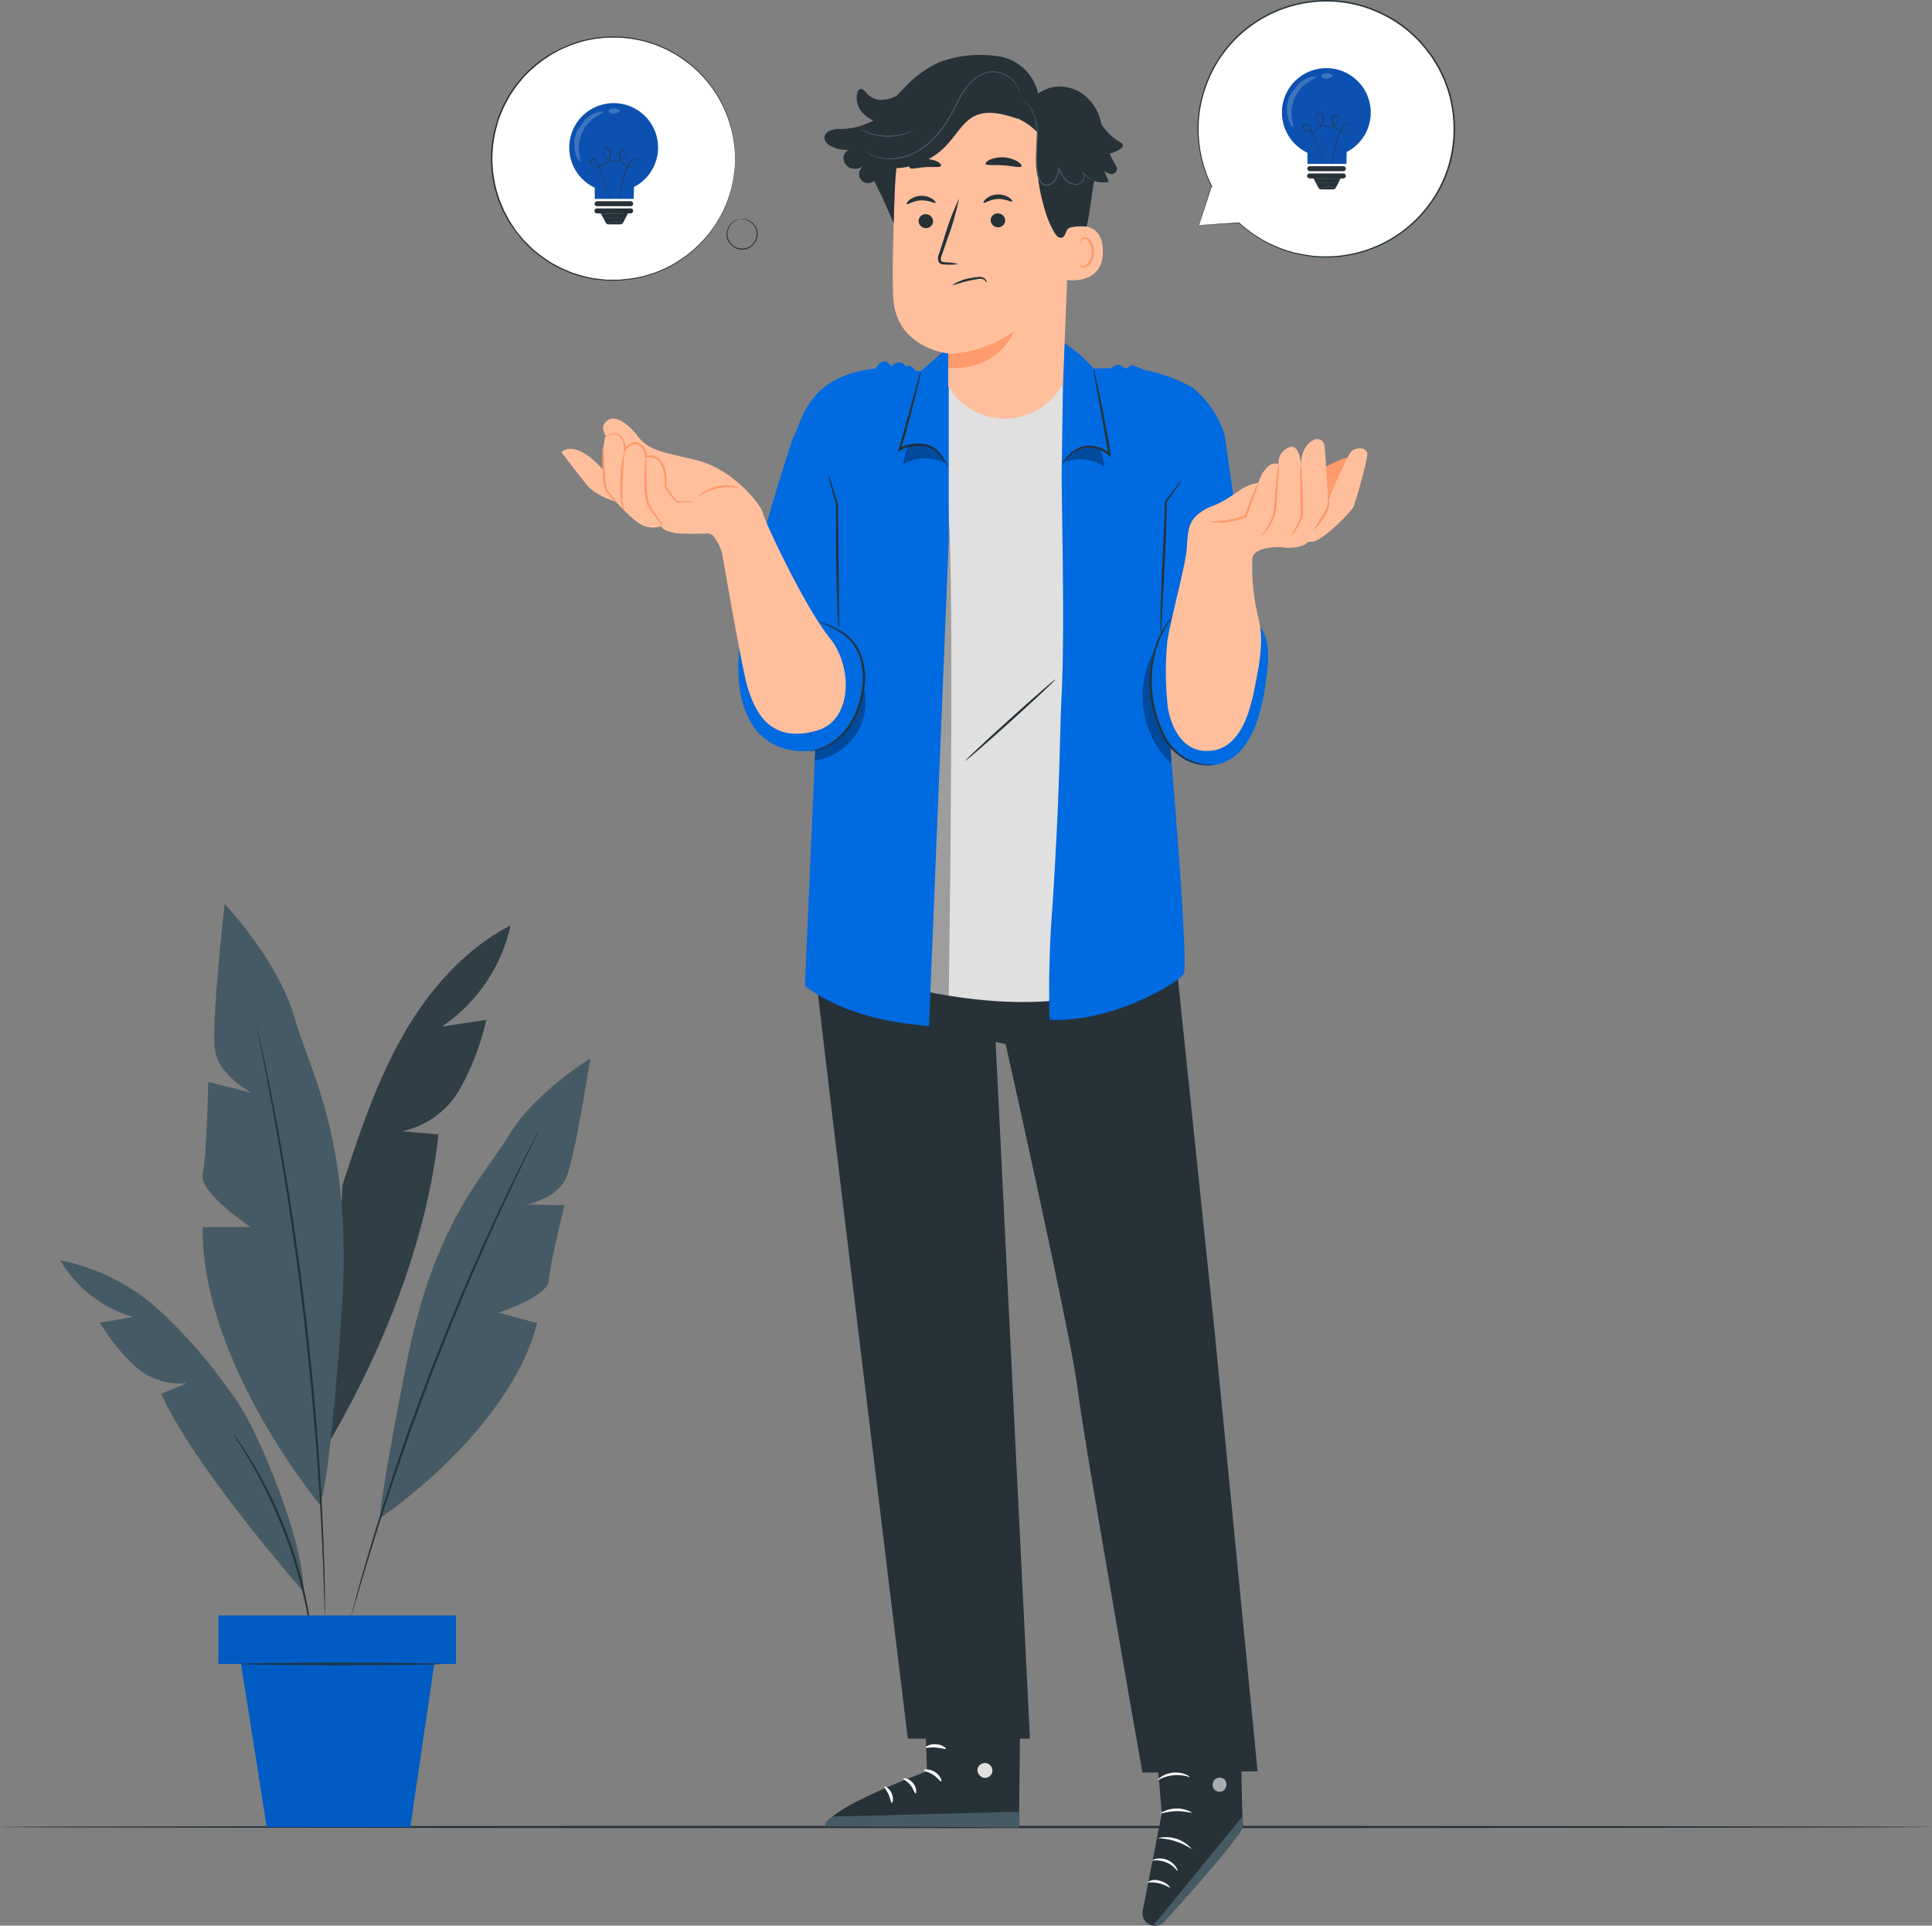 <svg id="Group_37280" data-name="Group 37280" xmlns="http://www.w3.org/2000/svg" width="197.997" height="197.329" viewBox="0 0 197.997 197.329">
  <rect x="0" y="0" width="197.997" height="197.329" fill="#808080" stroke="none"/>
  <g id="Floor" transform="translate(0 187.101)">
    <g id="Group_36193" data-name="Group 36193" transform="translate(0 0)">
      <path id="Path_44553" data-name="Path 44553" d="M227.717,463.564c0,.064-44.327.117-98.994.117-54.686,0-99-.052-99-.117s44.317-.117,99-.117C183.39,463.447,227.717,463.5,227.717,463.564Z" transform="translate(-29.72 -463.447)" fill="#263238"/>
    </g>
  </g>
  <g id="Plant" transform="translate(6.169 92.624)">
    <g id="Group_36199" data-name="Group 36199" transform="translate(0 0)">
      <path id="Path_44554" data-name="Path 44554" d="M123.352,257.8c-4.814,2.494-8.506,6.788-11.16,11.515s-4.366,9.915-6.06,15.066l-1.483,26.562c5.6-9.53,10.1-20.733,11.313-31.721l-3.727-.332a8.918,8.918,0,0,0,5.932-4.34,26.417,26.417,0,0,0,2.693-7.061l-4.548.676A16.855,16.855,0,0,0,123.352,257.8Z" transform="translate(-77.196 -255.596)" fill="#455a64"/>
      <g id="Group_36194" data-name="Group 36194" transform="translate(27.452 2.199)" opacity="0.3">
        <path id="Path_44555" data-name="Path 44555" d="M123.352,257.8c-4.814,2.494-8.506,6.788-11.16,11.515s-4.366,9.915-6.06,15.066l-1.483,26.562c5.6-9.53,10.1-20.733,11.313-31.721l-3.727-.332a8.918,8.918,0,0,0,5.932-4.34,26.417,26.417,0,0,0,2.693-7.061l-4.548.676A16.855,16.855,0,0,0,123.352,257.8Z" transform="translate(-104.648 -257.795)"/>
      </g>
      <path id="Path_44556" data-name="Path 44556" d="M88,314.46s-12.159-14.554-12.018-28.447H80.9s-5.335-3.508-4.913-5.473.563-9.4.563-9.4l4.49,1.123s-3.368-1.684-3.789-4.35.983-15.016.983-15.016,5.473,5.753,7.157,11.648,6.1,12.77,4.806,30.733S88,314.46,88,314.46Z" transform="translate(-61.381 -252.895)" fill="#455a64"/>
      <path id="Path_44557" data-name="Path 44557" d="M116.532,335.3s13.173-8.775,16.1-19.976l-3.949-1.075s5.057-1.653,5.148-3.325,1.6-7.682,1.6-7.682l-3.856-.08s3.076-.617,4-2.669,2.5-12.287,2.5-12.287-5.659,3.429-8.3,7.8-7.7,8.932-10.588,23.657S116.532,335.3,116.532,335.3Z" transform="translate(-83.745 -272.362)" fill="#455a64"/>
      <g id="Group_36195" data-name="Group 36195" transform="translate(20.17 12.689)">
        <path id="Path_44558" data-name="Path 44558" d="M88.421,281.173a.765.765,0,0,1,.044.151c.026.113.062.261.106.448.092.409.221.988.386,1.727s.365,1.669.577,2.739.469,2.287.716,3.639c.521,2.7,1.071,5.924,1.636,9.514.548,3.592,1.1,7.549,1.582,11.714s.847,8.146,1.133,11.769c.268,3.624.469,6.891.577,9.637.068,1.373.1,2.615.134,3.706s.056,2.031.062,2.8.014,1.351.018,1.769c0,.192,0,.345,0,.46a.774.774,0,0,1-.008.157.764.764,0,0,1-.016-.156c-.005-.116-.013-.268-.022-.46-.014-.419-.035-1.011-.061-1.768s-.053-1.707-.1-2.8-.089-2.332-.168-3.7c-.129-2.743-.347-6.007-.627-9.628-.3-3.619-.673-7.595-1.15-11.759s-1.027-8.117-1.563-11.708c-.554-3.588-1.086-6.815-1.586-9.516-.236-1.353-.477-2.572-.682-3.644s-.384-1.994-.538-2.747l-.343-1.736-.083-.453A.778.778,0,0,1,88.421,281.173Z" transform="translate(-88.42 -281.173)" fill="#263238"/>
      </g>
      <path id="Path_44559" data-name="Path 44559" d="M68.405,368.24s-11.127-12.625-14.582-20.257l2.608-1.114a6.76,6.76,0,0,1-5.293-1.735,20.019,20.019,0,0,1-3.6-4.456l3.436-.581a12.773,12.773,0,0,1-7.507-5.815,21.361,21.361,0,0,1,10.745,5.677,53.513,53.513,0,0,1,6.511,7.545,25.68,25.68,0,0,1,2.529,4.157C65.123,355.527,68.412,363.6,68.405,368.24Z" transform="translate(-43.469 -297.763)" fill="#455a64"/>
      <g id="Group_36196" data-name="Group 36196" transform="translate(29.835 23.193)">
        <path id="Path_44560" data-name="Path 44560" d="M129.186,304.584a.624.624,0,0,1-.051.129l-.171.367-.677,1.4c-.6,1.212-1.441,2.975-2.463,5.163s-2.206,4.809-3.474,7.74-2.6,6.18-3.93,9.615-2.517,6.742-3.561,9.76-1.925,5.756-2.637,8.064-1.277,4.179-1.651,5.477c-.188.636-.336,1.135-.442,1.492l-.12.387a.6.6,0,0,1-.049.129.606.606,0,0,1,.026-.136c.026-.1.058-.23.1-.392l.4-1.5c.347-1.306.884-3.186,1.58-5.5s1.568-5.057,2.591-8.085,2.221-6.332,3.548-9.775,2.681-6.684,3.95-9.616,2.476-5.546,3.522-7.725,1.91-3.933,2.532-5.133l.716-1.382.192-.356A.592.592,0,0,1,129.186,304.584Z" transform="translate(-109.959 -304.584)" fill="#263238"/>
      </g>
      <g id="Group_36197" data-name="Group 36197" transform="translate(17.731 54.305)">
        <path id="Path_44561" data-name="Path 44561" d="M91.133,395.5a.96.96,0,0,1-.054-.232c-.029-.179-.066-.4-.109-.67-.085-.582-.231-1.423-.434-2.455s-.486-2.254-.851-3.6-.838-2.8-1.4-4.3-1.189-2.9-1.792-4.154-1.205-2.353-1.738-3.261-.976-1.636-1.3-2.13l-.361-.575a.907.907,0,0,1-.113-.21.932.932,0,0,1,.152.183l.4.551c.345.479.814,1.194,1.363,2.1s1.162,2,1.789,3.25,1.242,2.658,1.817,4.166,1.023,2.978,1.39,4.326.626,2.581.805,3.621.3,1.886.362,2.474c.027.272.048.5.066.676A.9.9,0,0,1,91.133,395.5Z" transform="translate(-82.984 -373.919)" fill="#263238"/>
      </g>
      <rect id="Rectangle_7903" data-name="Rectangle 7903" width="24.353" height="4.968" transform="translate(16.209 72.917)" fill="#005bc3"/>
      <path id="Path_44562" data-name="Path 44562" d="M84.765,426.469,87.4,443.179h14.716l2.455-16.709Z" transform="translate(-66.235 -348.584)" fill="#005bc3"/>
      <g id="Group_36198" data-name="Group 36198" transform="translate(18.491 77.768)">
        <path id="Path_44563" data-name="Path 44563" d="M105.255,426.326c0,.065-4.607.117-10.289.117s-10.289-.052-10.289-.117,4.606-.117,10.289-.117S105.255,426.262,105.255,426.326Z" transform="translate(-84.677 -426.209)" fill="#263238"/>
      </g>
    </g>
  </g>
  <g id="Speech_Bubbles" data-name="Speech Bubbles" transform="translate(46.769 0)">
    <g id="Group_36910" data-name="Group 36910" transform="translate(75.968)">
      <g id="Group_36899" data-name="Group 36899">
        <g id="Group_36898" data-name="Group 36898">
          <g id="Group_36897" data-name="Group 36897">
            <g id="Group_36896" data-name="Group 36896">
              <g id="Group_36895" data-name="Group 36895">
                <g id="Group_36894" data-name="Group 36894">
                  <g id="Group_36893" data-name="Group 36893">
                    <g id="Group_36892" data-name="Group 36892">
                      <g id="Group_36891" data-name="Group 36891">
                        <g id="Group_36890" data-name="Group 36890">
                          <g id="Group_36889" data-name="Group 36889">
                            <g id="Group_36883" data-name="Group 36883" transform="translate(0.05 0.071)">
                              <g id="Group_36882" data-name="Group 36882">
                                <g id="Group_36881" data-name="Group 36881">
                                  <g id="Group_36880" data-name="Group 36880">
                                    <path id="Path_44650" data-name="Path 44650" d="M303.477,69.628l4.081-.239a13.155,13.155,0,1,0-2.818-3.777l0-.006Z" transform="translate(-303.363 -46.632)" fill="#fff"/>
                                  </g>
                                </g>
                              </g>
                            </g>
                            <g id="Group_36888" data-name="Group 36888">
                              <g id="Group_36887" data-name="Group 36887">
                                <g id="Group_36886" data-name="Group 36886">
                                  <g id="Group_36885" data-name="Group 36885">
                                    <g id="Group_36884" data-name="Group 36884">
                                      <path id="Path_44651" data-name="Path 44651" d="M303.416,69.54s.023-.084.074-.255l.231-.766.919-3.01.017-.057.04.044,0,.005-.056.038a13.154,13.154,0,0,1-1.389-6.308,12.882,12.882,0,0,1,.226-2.03,14.451,14.451,0,0,1,.6-2.107,13.114,13.114,0,0,1,6.607-7.287,13.283,13.283,0,0,1,5.512-1.33,13.088,13.088,0,0,1,5.883,1.272,12.95,12.95,0,0,1,4.886,3.975c.16.22.325.436.48.657l.417.695.208.346.175.363.345.725c.106.245.186.5.28.748a6.623,6.623,0,0,1,.249.753,11.967,11.967,0,0,1,.341,1.537,13.072,13.072,0,0,1-3.245,10.983,13.191,13.191,0,0,1-8.889,4.3,14.367,14.367,0,0,1-2.195-.027,17.3,17.3,0,0,1-2.013-.363,13.075,13.075,0,0,1-5.647-3.115l.024.009-3.049.158-.776.038c-.173.008-.258.01-.258.01s.094-.009.271-.022l.784-.053,3.023-.2h.014l.011.01a13.091,13.091,0,0,0,5.628,3.062,17.214,17.214,0,0,0,2,.352,14.368,14.368,0,0,0,2.175.02,13.117,13.117,0,0,0,11.588-9.168,13.255,13.255,0,0,0,.4-5.97,11.81,11.81,0,0,0-.337-1.518,6.338,6.338,0,0,0-.247-.744c-.093-.245-.172-.5-.276-.739l-.341-.716-.173-.358-.205-.342-.412-.687c-.153-.219-.317-.432-.475-.649a12.8,12.8,0,0,0-4.826-3.929,12.956,12.956,0,0,0-5.813-1.262,13.142,13.142,0,0,0-9.591,4.45,13,13,0,0,0-2.418,4.056,14.351,14.351,0,0,0-.6,2.086,12.786,12.786,0,0,0-.232,2.012,13.157,13.157,0,0,0,1.346,6.274l.108.221-.164-.183,0-.005.057-.013-.952,2.976c-.109.337-.192.593-.249.771S303.416,69.54,303.416,69.54Z" transform="translate(-303.252 -46.473)" fill="#263238"/>
                                    </g>
                                  </g>
                                </g>
                              </g>
                            </g>
                          </g>
                        </g>
                      </g>
                    </g>
                  </g>
                </g>
              </g>
            </g>
          </g>
        </g>
      </g>
      <g id="Group_37356" data-name="Group 37356" transform="translate(-62.92 -92.341)">
        <path id="Path_45746" data-name="Path 45746" d="M109.9,130.256a4.551,4.551,0,1,0-6.488,4.105v1.144H107.4s.023-.644.031-1.219A4.548,4.548,0,0,0,109.9,130.256Z" transform="translate(-29.238 -26.369)" fill="#0c51b0"/>
        <path id="Path_45747" data-name="Path 45747" d="M111.235,146.917v-.057a.55.55,0,0,1,.02-.163c.017-.146.043-.358.083-.629s.094-.606.18-.99a6.552,6.552,0,0,1,.415-1.264,4.1,4.1,0,0,1,.372-.681.858.858,0,0,1,.312-.286.472.472,0,0,1,.432,0,.3.3,0,0,1,.143.18.309.309,0,0,1-.017.232.644.644,0,0,1-.352.3,1.241,1.241,0,0,1-.947-.066,1.264,1.264,0,0,1-.641-.758.967.967,0,0,1-.029-.526.406.406,0,0,1,.415-.315.286.286,0,0,1,.232.16.415.415,0,0,1,.037.286.915.915,0,0,1-.32.452,1.347,1.347,0,0,1-1.061.306,1.179,1.179,0,0,1-.878-.655.687.687,0,0,1-.031-.552.332.332,0,0,1,.478-.174.469.469,0,0,1,.195.2.761.761,0,0,1,.069.263,1.367,1.367,0,0,1-.069.518,1.35,1.35,0,0,1-.641.764,1.376,1.376,0,0,1-.941.129.735.735,0,0,1-.412-.217.349.349,0,0,1-.023-.438.3.3,0,0,1,.2-.1.438.438,0,0,1,.217.043.649.649,0,0,1,.286.312c.114.246.206.486.286.715.363.918.621,1.673.8,2.2.086.26.149.466.192.6.02.069.037.12.049.157a.067.067,0,0,1,0,.054.432.432,0,0,1-.02-.051.793.793,0,0,0-.054-.157c-.046-.14-.114-.34-.2-.6-.177-.521-.441-1.273-.81-2.188-.094-.226-.189-.469-.3-.709a.618.618,0,0,0-.26-.286.286.286,0,0,0-.34.426.681.681,0,0,0,.383.2,1.327,1.327,0,0,0,.907-.126,1.3,1.3,0,0,0,.615-.735,1.273,1.273,0,0,0,.066-.5.5.5,0,0,0-.232-.418.3.3,0,0,0-.237-.023.286.286,0,0,0-.166.172.626.626,0,0,0,.029.506,1.127,1.127,0,0,0,.838.624,1.307,1.307,0,0,0,1.016-.286.858.858,0,0,0,.34-.426.372.372,0,0,0-.031-.243.235.235,0,0,0-.189-.132.312.312,0,0,0-.226.072.378.378,0,0,0-.129.2.884.884,0,0,0,.026.495,1.21,1.21,0,0,0,.612.729,1.2,1.2,0,0,0,.907.066.6.6,0,0,0,.326-.286.266.266,0,0,0-.106-.352.426.426,0,0,0-.389-.014.8.8,0,0,0-.286.266,4.323,4.323,0,0,0-.372.669,6.951,6.951,0,0,0-.418,1.259c-.089.38-.146.712-.192.984s-.072.481-.092.626l-.026.163Z" transform="translate(-34.514 -37.781)" fill="#263238"/>
        <path id="Path_45748" data-name="Path 45748" d="M113.59,161.342h-3.433a.255.255,0,0,1-.257-.255h0a.257.257,0,0,1,.257-.257h3.433a.257.257,0,0,1,.257.257h0a.255.255,0,0,1-.257.255Z" transform="translate(-35.737 -51.456)" fill="#263238"/>
        <path id="Path_45749" data-name="Path 45749" d="M113.523,163.406H110.09a.257.257,0,1,0,0,.512h.375l.5.95a.335.335,0,0,0,.286.177h1.221a.332.332,0,0,0,.286-.18l.483-.947h.255a.257.257,0,1,0,0-.512Z" transform="translate(-35.669 -53.295)" fill="#263238"/>
        <g id="Group_37343" data-name="Group 37343" transform="translate(72.077 100.17)" opacity="0.2">
          <path id="Path_45750" data-name="Path 45750" d="M103.72,129.473a3.359,3.359,0,0,1,.91-.6,2.42,2.42,0,0,1,.7-.206c.172-.017.269,0,.286.037.02.083-.326.2-.79.515a3.736,3.736,0,0,0-1.716,3.673c.063.555.192.9.114.935-.031.017-.109-.046-.206-.189a2.454,2.454,0,0,1-.286-.669,3.353,3.353,0,0,1-.126-1.084,3.573,3.573,0,0,1,.32-1.316" transform="translate(-102.607 -128.657)" fill="#fff"/>
        </g>
        <g id="Group_37344" data-name="Group 37344" transform="translate(75.602 99.851)" opacity="0.2">
          <path id="Path_45751" data-name="Path 45751" d="M115.5,128.1c-.286,0-.541-.08-.572-.235a.256.256,0,0,1,.146-.217.858.858,0,0,1,.429-.106.838.838,0,0,1,.429.109c.106.066.157.146.143.22" transform="translate(-114.93 -127.539)" fill="#fff"/>
        </g>
        <path id="Path_45752" data-name="Path 45752" d="M115.981,168.288a1.843,1.843,0,0,1-.237-.072,1.833,1.833,0,0,0-.572-.072,1.877,1.877,0,0,0-.572.106c-.143.049-.226.094-.229.086a.6.6,0,0,1,.215-.123,1.668,1.668,0,0,1,1.184-.034A.807.807,0,0,1,115.981,168.288Z" transform="translate(-38.928 -56.638)" fill="#455a64"/>
        <path id="Path_45753" data-name="Path 45753" d="M115.036,165.179c0,.014-.621.026-1.382.026a13.32,13.32,0,0,1-1.385-.026,12.779,12.779,0,0,1,1.385-.029C114.418,165.15,115.036,165.161,115.036,165.179Z" transform="translate(-37.428 -54.54)" fill="#455a64"/>
        <path id="Path_45754" data-name="Path 45754" d="M115.429,166.66a1.659,1.659,0,0,1-.338.034c-.209.014-.5.026-.815.031s-.609,0-.818,0a1.9,1.9,0,0,1-.338-.026,2.059,2.059,0,0,1,.338-.014h1.631A2.948,2.948,0,0,1,115.429,166.66Z" transform="translate(-38.035 -55.618)" fill="#455a64"/>
      </g>
    </g>
    <g id="freepik--speech-bubble--inject-2" transform="translate(-59.99 -88.756)">
      <circle id="Ellipse_3708" data-name="Ellipse 3708" cx="12.392" cy="12.392" r="12.392" transform="translate(59.845 98.496) rotate(-23.14)" fill="#fafafa"/>
      <circle id="Ellipse_3709" data-name="Ellipse 3709" cx="12.432" cy="12.432" r="12.432" transform="translate(61.186 114.333) rotate(-76.96)" fill="#fff"/>
      <path id="Path_45744" data-name="Path 45744" d="M158.384,167.174a1.7,1.7,0,0,0-.338.154,1.628,1.628,0,0,0-.661.729,1.531,1.531,0,0,0-.152.664,1.376,1.376,0,0,0,.229.735,1.485,1.485,0,0,0,2.735-.506,1.367,1.367,0,0,0-.051-.77,1.574,1.574,0,0,0-.378-.572,1.656,1.656,0,0,0-.881-.443c-.235-.034-.369,0-.372-.023l.1-.02a.68.68,0,0,1,.117,0,1.114,1.114,0,0,1,.163,0,1.659,1.659,0,0,1,1.342,1.018,1.43,1.43,0,0,1,.066.827,1.69,1.69,0,0,1-.421.81,1.49,1.49,0,0,1-1.822.338,1.716,1.716,0,0,1-.687-.606,1.43,1.43,0,0,1-.232-.792,1.593,1.593,0,0,1,.172-.7,1.625,1.625,0,0,1,.715-.732,1.038,1.038,0,0,1,.149-.066.685.685,0,0,1,.114-.034C158.35,167.174,158.384,167.168,158.384,167.174Z" transform="translate(-69.463 -55.946)" fill="#263238"/>
      <path id="Path_45745" data-name="Path 45745" d="M97.767,113.766a1.171,1.171,0,0,0-.026-.2c-.026-.132-.037-.335-.063-.589a4.172,4.172,0,0,0-.046-.435c-.017-.149-.066-.332-.1-.518s-.08-.389-.123-.6a2.745,2.745,0,0,0-.086-.326c-.037-.112-.072-.226-.109-.346a11.914,11.914,0,0,0-1.528-3.244,12.409,12.409,0,0,0-3.318-3.378l-.555-.378c-.195-.114-.4-.217-.6-.329l-.306-.169a2.468,2.468,0,0,0-.315-.154l-.658-.286c-.112-.046-.223-.1-.335-.14l-.352-.109-.709-.223c-.24-.069-.492-.109-.738-.163l-.386-.072a1.467,1.467,0,0,1-.189-.037l-.195-.02a11.424,11.424,0,0,0-1.576-.112h-.81l-.818.08c-.137.017-.286.023-.415.046l-.409.083c-.286.057-.555.1-.83.174a12.342,12.342,0,0,0-1.631.572l-.406.169-.2.086-.195.106-.781.423c-.257.154-.5.332-.752.5-.123.086-.255.16-.372.257l-.352.286a13.992,13.992,0,0,0-1.353,1.259l-.6.724-.152.183c-.046.063-.089.129-.134.195l-.266.392-.266.395-.232.421-.226.421-.114.212c-.034.074-.063.149-.1.223-.126.286-.252.6-.38.893a7.867,7.867,0,0,0-.286.935,12.275,12.275,0,0,0,.36,7.824l.378.9c.154.286.309.572.461.858l.117.212.134.2.269.4.266.4.3.369.306.363.149.183.169.166.661.667a14.049,14.049,0,0,0,1.462,1.13l.378.257c.126.086.263.149.395.226.266.14.526.286.8.423l.818.352.2.086c.069.026.14.046.209.069l.421.132a13,13,0,0,0,1.676.409c.286.043.572.063.838.1l.418.043H85.8c.286,0,.541-.049.807-.069a12.015,12.015,0,0,0,1.562-.255l.189-.037.186-.057.369-.112c.24-.077.486-.14.721-.229l.687-.286.338-.143.32-.169.632-.34a2.239,2.239,0,0,0,.286-.183l.286-.195c.189-.132.383-.252.572-.386l.518-.423a12.364,12.364,0,0,0,3.009-3.664c.086-.154.172-.3.249-.455l.2-.458c.063-.149.126-.286.189-.441.029-.072.063-.143.089-.215l.069-.217c.092-.286.177-.572.263-.824s.114-.521.172-.761c.026-.123.049-.24.074-.355a2.267,2.267,0,0,0,.054-.335q.037-.326.069-.609c.017-.189.046-.363.054-.523s0-.306,0-.438v.438c0,.152-.031.338-.049.526s-.04.395-.063.612a1.764,1.764,0,0,1-.054.338c-.023.114-.046.232-.072.355-.054.24-.094.5-.169.767s-.166.538-.257.827c-.023.072-.043.146-.069.22s-.057.143-.086.215q-.094.217-.189.446c-.066.149-.129.3-.2.461s-.16.3-.246.458a12.429,12.429,0,0,1-3,3.7l-.521.429c-.183.134-.378.257-.572.389l-.286.195a2.022,2.022,0,0,1-.3.186l-.632.343-.323.174-.34.143-.692.286c-.235.092-.483.154-.727.235l-.369.114-.186.054-.195.037a11.24,11.24,0,0,1-1.57.26c-.269.023-.541.06-.815.072H84.537l-.421-.043c-.286-.034-.572-.054-.858-.1a12.8,12.8,0,0,1-1.693-.412l-.421-.132c-.072-.023-.143-.043-.212-.069l-.206-.086-.827-.352c-.286-.132-.532-.286-.8-.429a4.018,4.018,0,0,1-.4-.226l-.38-.26a13.629,13.629,0,0,1-1.476-1.144l-.669-.672-.146-.154-.152-.183-.306-.389-.3-.372-.286-.4-.286-.4-.134-.2-.117-.215-.466-.858c-.129-.3-.255-.606-.383-.913a12.389,12.389,0,0,1-.36-7.9c.1-.318.2-.629.286-.944l.383-.9c.031-.074.063-.152.1-.223l.117-.215.232-.426.235-.423.269-.4.269-.395c.046-.066.089-.134.137-.2l.152-.183.6-.729a13.884,13.884,0,0,1,1.365-1.27l.358-.286c.117-.1.252-.174.375-.263.255-.166.5-.343.758-.5l.821-.426.195-.106c.069-.031.137-.057.206-.086l.406-.172a13.178,13.178,0,0,1,1.648-.572c.286-.069.558-.114.835-.172l.415-.083c.137-.026.286-.031.415-.046l.827-.08c.286-.017.546,0,.815,0a11.63,11.63,0,0,1,1.591.112l.195.023a1.191,1.191,0,0,1,.192.037l.378.08c.252.054.5.1.747.163l.712.226.355.112.335.143.664.286a2.522,2.522,0,0,1,.318.157l.306.169c.2.114.409.22.6.335l.558.38a12.447,12.447,0,0,1,3.327,3.41,11.866,11.866,0,0,1,1.516,3.27c.037.117.072.235.106.346a2.054,2.054,0,0,1,.083.329c.043.217.083.418.117.606s.077.358.1.518.029.306.04.438q.034.386.051.592A1.812,1.812,0,0,1,97.767,113.766Z" transform="translate(-9.217 -9.329)" fill="#263238"/>
      <g id="Group_37355" data-name="Group 37355">
        <path id="Path_45746-2" data-name="Path 45746" d="M109.9,130.256a4.551,4.551,0,1,0-6.488,4.105v1.144H107.4s.023-.644.031-1.219A4.548,4.548,0,0,0,109.9,130.256Z" transform="translate(-29.238 -26.369)" fill="#0c51b0"/>
        <path id="Path_45747-2" data-name="Path 45747" d="M111.235,146.917v-.057a.55.55,0,0,1,.02-.163c.017-.146.043-.358.083-.629s.094-.606.18-.99a6.552,6.552,0,0,1,.415-1.264,4.1,4.1,0,0,1,.372-.681.858.858,0,0,1,.312-.286.472.472,0,0,1,.432,0,.3.3,0,0,1,.143.18.309.309,0,0,1-.017.232.644.644,0,0,1-.352.3,1.241,1.241,0,0,1-.947-.066,1.264,1.264,0,0,1-.641-.758.967.967,0,0,1-.029-.526.406.406,0,0,1,.415-.315.286.286,0,0,1,.232.16.415.415,0,0,1,.037.286.915.915,0,0,1-.32.452,1.347,1.347,0,0,1-1.061.306,1.179,1.179,0,0,1-.878-.655.687.687,0,0,1-.031-.552.332.332,0,0,1,.478-.174.469.469,0,0,1,.195.2.761.761,0,0,1,.069.263,1.367,1.367,0,0,1-.069.518,1.35,1.35,0,0,1-.641.764,1.376,1.376,0,0,1-.941.129.735.735,0,0,1-.412-.217.349.349,0,0,1-.023-.438.3.3,0,0,1,.2-.1.438.438,0,0,1,.217.043.649.649,0,0,1,.286.312c.114.246.206.486.286.715.363.918.621,1.673.8,2.2.086.26.149.466.192.6.02.069.037.12.049.157a.067.067,0,0,1,0,.054.432.432,0,0,1-.02-.051.793.793,0,0,0-.054-.157c-.046-.14-.114-.34-.2-.6-.177-.521-.441-1.273-.81-2.188-.094-.226-.189-.469-.3-.709a.618.618,0,0,0-.26-.286.286.286,0,0,0-.34.426.681.681,0,0,0,.383.2,1.327,1.327,0,0,0,.907-.126,1.3,1.3,0,0,0,.615-.735,1.273,1.273,0,0,0,.066-.5.5.5,0,0,0-.232-.418.3.3,0,0,0-.237-.023.286.286,0,0,0-.166.172.626.626,0,0,0,.029.506,1.127,1.127,0,0,0,.838.624,1.307,1.307,0,0,0,1.016-.286.858.858,0,0,0,.34-.426.372.372,0,0,0-.031-.243.235.235,0,0,0-.189-.132.312.312,0,0,0-.226.072.378.378,0,0,0-.129.2.884.884,0,0,0,.026.495,1.21,1.21,0,0,0,.612.729,1.2,1.2,0,0,0,.907.066.6.6,0,0,0,.326-.286.266.266,0,0,0-.106-.352.426.426,0,0,0-.389-.014.8.8,0,0,0-.286.266,4.323,4.323,0,0,0-.372.669,6.951,6.951,0,0,0-.418,1.259c-.089.38-.146.712-.192.984s-.072.481-.092.626l-.026.163Z" transform="translate(-34.514 -37.781)" fill="#263238"/>
        <path id="Path_45748-2" data-name="Path 45748" d="M113.59,161.342h-3.433a.255.255,0,0,1-.257-.255h0a.257.257,0,0,1,.257-.257h3.433a.257.257,0,0,1,.257.257h0a.255.255,0,0,1-.257.255Z" transform="translate(-35.737 -51.456)" fill="#263238"/>
        <path id="Path_45749-2" data-name="Path 45749" d="M113.523,163.406H110.09a.257.257,0,1,0,0,.512h.375l.5.95a.335.335,0,0,0,.286.177h1.221a.332.332,0,0,0,.286-.18l.483-.947h.255a.257.257,0,1,0,0-.512Z" transform="translate(-35.669 -53.295)" fill="#263238"/>
        <g id="Group_37343-2" data-name="Group 37343" transform="translate(72.077 100.17)" opacity="0.2">
          <path id="Path_45750-2" data-name="Path 45750" d="M103.72,129.473a3.359,3.359,0,0,1,.91-.6,2.42,2.42,0,0,1,.7-.206c.172-.017.269,0,.286.037.02.083-.326.2-.79.515a3.736,3.736,0,0,0-1.716,3.673c.063.555.192.9.114.935-.031.017-.109-.046-.206-.189a2.454,2.454,0,0,1-.286-.669,3.353,3.353,0,0,1-.126-1.084,3.573,3.573,0,0,1,.32-1.316" transform="translate(-102.607 -128.657)" fill="#fff"/>
        </g>
        <g id="Group_37344-2" data-name="Group 37344" transform="translate(75.602 99.851)" opacity="0.2">
          <path id="Path_45751-2" data-name="Path 45751" d="M115.5,128.1c-.286,0-.541-.08-.572-.235a.256.256,0,0,1,.146-.217.858.858,0,0,1,.429-.106.838.838,0,0,1,.429.109c.106.066.157.146.143.22" transform="translate(-114.93 -127.539)" fill="#fff"/>
        </g>
        <path id="Path_45752-2" data-name="Path 45752" d="M115.981,168.288a1.843,1.843,0,0,1-.237-.072,1.833,1.833,0,0,0-.572-.072,1.877,1.877,0,0,0-.572.106c-.143.049-.226.094-.229.086a.6.6,0,0,1,.215-.123,1.668,1.668,0,0,1,1.184-.034A.807.807,0,0,1,115.981,168.288Z" transform="translate(-38.928 -56.638)" fill="#455a64"/>
        <path id="Path_45753-2" data-name="Path 45753" d="M115.036,165.179c0,.014-.621.026-1.382.026a13.32,13.32,0,0,1-1.385-.026,12.779,12.779,0,0,1,1.385-.029C114.418,165.15,115.036,165.161,115.036,165.179Z" transform="translate(-37.428 -54.54)" fill="#455a64"/>
        <path id="Path_45754-2" data-name="Path 45754" d="M115.429,166.66a1.659,1.659,0,0,1-.338.034c-.209.014-.5.026-.815.031s-.609,0-.818,0a1.9,1.9,0,0,1-.338-.026,2.059,2.059,0,0,1,.338-.014h1.631A2.948,2.948,0,0,1,115.429,166.66Z" transform="translate(-38.035 -55.618)" fill="#455a64"/>
      </g>
    </g>
  </g>
  <g id="Character" transform="translate(57.535 5.612)">
    <g id="Group_37279" data-name="Group 37279" transform="translate(0 0)">
      <g id="Group_37078" data-name="Group 37078" transform="translate(25.907 78.173)">
        <g id="Group_37001" data-name="Group 37001" transform="translate(1.135 87.504)">
          <g id="Group_37000" data-name="Group 37000">
            <g id="Group_36922" data-name="Group 36922" transform="translate(0.007)">
              <g id="Group_36921" data-name="Group 36921">
                <g id="Group_36920" data-name="Group 36920">
                  <g id="Group_36919" data-name="Group 36919">
                    <g id="Group_36918" data-name="Group 36918">
                      <g id="Group_36917" data-name="Group 36917">
                        <g id="Group_36916" data-name="Group 36916">
                          <g id="Group_36915" data-name="Group 36915">
                            <g id="Group_36914" data-name="Group 36914">
                              <g id="Group_36913" data-name="Group 36913">
                                <g id="Group_36912" data-name="Group 36912">
                                  <g id="Group_36911" data-name="Group 36911">
                                    <path id="Path_44653" data-name="Path 44653" d="M228.322,428.207l.315,10.223s-10.286,3.753-10.411,5.648l19.843.1.164-15.949Z" transform="translate(-218.225 -428.207)" fill="#263238"/>
                                  </g>
                                </g>
                              </g>
                            </g>
                          </g>
                        </g>
                      </g>
                    </g>
                  </g>
                </g>
              </g>
            </g>
            <g id="Group_36935" data-name="Group 36935" transform="translate(15.586 9.361)">
              <g id="Group_36934" data-name="Group 36934">
                <g id="Group_36933" data-name="Group 36933">
                  <g id="Group_36932" data-name="Group 36932">
                    <g id="Group_36931" data-name="Group 36931">
                      <g id="Group_36930" data-name="Group 36930">
                        <g id="Group_36929" data-name="Group 36929">
                          <g id="Group_36928" data-name="Group 36928">
                            <g id="Group_36927" data-name="Group 36927">
                              <g id="Group_36926" data-name="Group 36926">
                                <g id="Group_36925" data-name="Group 36925">
                                  <g id="Group_36924" data-name="Group 36924">
                                    <g id="Group_36923" data-name="Group 36923">
                                      <path id="Path_44654" data-name="Path 44654" d="M253.917,449.1a.81.81,0,0,1,.556.927.779.779,0,0,1-.915.559.855.855,0,0,1-.583-.985.808.808,0,0,1,1.016-.476" transform="translate(-252.944 -449.068)" fill="#e0e0e0"/>
                                    </g>
                                  </g>
                                </g>
                              </g>
                            </g>
                          </g>
                        </g>
                      </g>
                    </g>
                  </g>
                </g>
              </g>
            </g>
            <g id="Group_36947" data-name="Group 36947" transform="translate(0 14.365)">
              <g id="Group_36946" data-name="Group 36946">
                <g id="Group_36945" data-name="Group 36945">
                  <g id="Group_36944" data-name="Group 36944">
                    <g id="Group_36943" data-name="Group 36943">
                      <g id="Group_36942" data-name="Group 36942">
                        <g id="Group_36941" data-name="Group 36941">
                          <g id="Group_36940" data-name="Group 36940">
                            <g id="Group_36939" data-name="Group 36939">
                              <g id="Group_36938" data-name="Group 36938">
                                <g id="Group_36937" data-name="Group 36937">
                                  <g id="Group_36936" data-name="Group 36936">
                                    <path id="Path_44655" data-name="Path 44655" d="M238.059,461.829l-.047-1.608-19.008.5s-.886.38-.789,1Z" transform="translate(-218.208 -460.221)" fill="#455a64"/>
                                  </g>
                                </g>
                              </g>
                            </g>
                          </g>
                        </g>
                      </g>
                    </g>
                  </g>
                </g>
              </g>
            </g>
            <g id="Group_36960" data-name="Group 36960" transform="translate(10.097 10.032)">
              <g id="Group_36959" data-name="Group 36959">
                <g id="Group_36958" data-name="Group 36958">
                  <g id="Group_36957" data-name="Group 36957">
                    <g id="Group_36956" data-name="Group 36956">
                      <g id="Group_36955" data-name="Group 36955">
                        <g id="Group_36954" data-name="Group 36954">
                          <g id="Group_36953" data-name="Group 36953">
                            <g id="Group_36952" data-name="Group 36952">
                              <g id="Group_36951" data-name="Group 36951">
                                <g id="Group_36950" data-name="Group 36950">
                                  <g id="Group_36949" data-name="Group 36949">
                                    <g id="Group_36948" data-name="Group 36948">
                                      <path id="Path_44656" data-name="Path 44656" d="M240.711,450.653c0,.1.487.144.962.458s.727.722.816.684c.089-.018-.052-.6-.634-.968S240.691,450.564,240.711,450.653Z" transform="translate(-240.711 -450.565)" fill="#fff"/>
                                    </g>
                                  </g>
                                </g>
                              </g>
                            </g>
                          </g>
                        </g>
                      </g>
                    </g>
                  </g>
                </g>
              </g>
            </g>
            <g id="Group_36973" data-name="Group 36973" transform="translate(8.011 10.932)">
              <g id="Group_36972" data-name="Group 36972">
                <g id="Group_36971" data-name="Group 36971">
                  <g id="Group_36970" data-name="Group 36970">
                    <g id="Group_36969" data-name="Group 36969">
                      <g id="Group_36968" data-name="Group 36968">
                        <g id="Group_36967" data-name="Group 36967">
                          <g id="Group_36966" data-name="Group 36966">
                            <g id="Group_36965" data-name="Group 36965">
                              <g id="Group_36964" data-name="Group 36964">
                                <g id="Group_36963" data-name="Group 36963">
                                  <g id="Group_36962" data-name="Group 36962">
                                    <g id="Group_36961" data-name="Group 36961">
                                      <path id="Path_44657" data-name="Path 44657" d="M236.063,452.608c-.023.093.4.261.723.672s.42.845.516.841c.091.016.161-.551-.255-1.055S236.065,452.516,236.063,452.608Z" transform="translate(-236.062 -452.57)" fill="#fff"/>
                                    </g>
                                  </g>
                                </g>
                              </g>
                            </g>
                          </g>
                        </g>
                      </g>
                    </g>
                  </g>
                </g>
              </g>
            </g>
            <g id="Group_36986" data-name="Group 36986" transform="translate(6.05 11.78)">
              <g id="Group_36985" data-name="Group 36985">
                <g id="Group_36984" data-name="Group 36984">
                  <g id="Group_36983" data-name="Group 36983">
                    <g id="Group_36982" data-name="Group 36982">
                      <g id="Group_36981" data-name="Group 36981">
                        <g id="Group_36980" data-name="Group 36980">
                          <g id="Group_36979" data-name="Group 36979">
                            <g id="Group_36978" data-name="Group 36978">
                              <g id="Group_36977" data-name="Group 36977">
                                <g id="Group_36976" data-name="Group 36976">
                                  <g id="Group_36975" data-name="Group 36975">
                                    <g id="Group_36974" data-name="Group 36974">
                                      <path id="Path_44658" data-name="Path 44658" d="M232.458,456.135c.088.021.226-.463-.021-.994s-.7-.746-.739-.665.237.365.433.805S232.362,456.125,232.458,456.135Z" transform="translate(-231.691 -454.459)" fill="#fff"/>
                                    </g>
                                  </g>
                                </g>
                              </g>
                            </g>
                          </g>
                        </g>
                      </g>
                    </g>
                  </g>
                </g>
              </g>
            </g>
            <g id="Group_36999" data-name="Group 36999" transform="translate(10.281 7.439)">
              <g id="Group_36998" data-name="Group 36998">
                <g id="Group_36997" data-name="Group 36997">
                  <g id="Group_36996" data-name="Group 36996">
                    <g id="Group_36995" data-name="Group 36995">
                      <g id="Group_36994" data-name="Group 36994">
                        <g id="Group_36993" data-name="Group 36993">
                          <g id="Group_36992" data-name="Group 36992">
                            <g id="Group_36991" data-name="Group 36991">
                              <g id="Group_36990" data-name="Group 36990">
                                <g id="Group_36989" data-name="Group 36989">
                                  <g id="Group_36988" data-name="Group 36988">
                                    <g id="Group_36987" data-name="Group 36987">
                                      <path id="Path_44659" data-name="Path 44659" d="M241.124,445.129c.04.089.486-.043,1.033,0s.974.215,1.024.132-.358-.43-1-.469S241.077,445.053,241.124,445.129Z" transform="translate(-241.121 -444.786)" fill="#fff"/>
                                    </g>
                                  </g>
                                </g>
                              </g>
                            </g>
                          </g>
                        </g>
                      </g>
                    </g>
                  </g>
                </g>
              </g>
            </g>
          </g>
        </g>
        <g id="Group_37073" data-name="Group 37073" transform="translate(33.639 89.704)">
          <g id="Group_37072" data-name="Group 37072">
            <g id="Group_37008" data-name="Group 37008">
              <g id="Group_37007" data-name="Group 37007">
                <g id="Group_37006" data-name="Group 37006">
                  <g id="Group_37005" data-name="Group 37005">
                    <g id="Group_37004" data-name="Group 37004">
                      <g id="Group_37003" data-name="Group 37003">
                        <g id="Group_37002" data-name="Group 37002">
                          <path id="Path_44660" data-name="Path 44660" d="M291.558,433.112l1.075,12.327-1.962,10a1.268,1.268,0,0,0,1.085,1.5h0a1.261,1.261,0,0,0,1.09-.4c1.768-1.928,8.239-9.054,8.11-9.951-.15-1.04-.27-13.078-.27-13.078Z" transform="translate(-290.647 -433.112)" fill="#263238"/>
                        </g>
                      </g>
                    </g>
                  </g>
                </g>
              </g>
            </g>
            <g id="Group_37015" data-name="Group 37015" transform="translate(1.109 12.642)">
              <g id="Group_37014" data-name="Group 37014">
                <g id="Group_37013" data-name="Group 37013">
                  <g id="Group_37012" data-name="Group 37012">
                    <g id="Group_37011" data-name="Group 37011">
                      <g id="Group_37010" data-name="Group 37010">
                        <g id="Group_37009" data-name="Group 37009">
                          <path id="Path_44661" data-name="Path 44661" d="M293.119,472.468l9.147-11.183.034.524a1.909,1.909,0,0,1-.372,1.264c-.725.972-2.786,3.611-7.68,9a1.267,1.267,0,0,1-1.128.4Z" transform="translate(-293.119 -461.285)" fill="#455a64"/>
                        </g>
                      </g>
                    </g>
                  </g>
                </g>
              </g>
            </g>
            <g id="Group_37023" data-name="Group 37023" transform="translate(7.191 8.675)" opacity="0.6">
              <g id="Group_37022" data-name="Group 37022">
                <g id="Group_37021" data-name="Group 37021">
                  <g id="Group_37020" data-name="Group 37020">
                    <g id="Group_37019" data-name="Group 37019">
                      <g id="Group_37018" data-name="Group 37018">
                        <g id="Group_37017" data-name="Group 37017">
                          <g id="Group_37016" data-name="Group 37016">
                            <path id="Path_44662" data-name="Path 44662" d="M306.948,452.591a.767.767,0,0,0-.146,1.014.738.738,0,0,0,1,.153.809.809,0,0,0,.148-1.074.765.765,0,0,0-1.061-.043" transform="translate(-306.672 -452.446)" fill="#fff"/>
                          </g>
                        </g>
                      </g>
                    </g>
                  </g>
                </g>
              </g>
            </g>
            <g id="Group_37031" data-name="Group 37031" transform="translate(1.001 16.948)">
              <g id="Group_37030" data-name="Group 37030">
                <g id="Group_37029" data-name="Group 37029">
                  <g id="Group_37028" data-name="Group 37028">
                    <g id="Group_37027" data-name="Group 37027">
                      <g id="Group_37026" data-name="Group 37026">
                        <g id="Group_37025" data-name="Group 37025">
                          <g id="Group_37024" data-name="Group 37024">
                            <path id="Path_44663" data-name="Path 44663" d="M295.462,472.183a2.735,2.735,0,0,0-2.583-1.072c-.013-.029.137-.135.424-.195a2.021,2.021,0,0,1,2,.829C295.461,471.99,295.492,472.17,295.462,472.183Z" transform="translate(-292.878 -470.883)" fill="#fff"/>
                          </g>
                        </g>
                      </g>
                    </g>
                  </g>
                </g>
              </g>
            </g>
            <g id="Group_37039" data-name="Group 37039" transform="translate(0.466 19.179)">
              <g id="Group_37038" data-name="Group 37038">
                <g id="Group_37037" data-name="Group 37037">
                  <g id="Group_37036" data-name="Group 37036">
                    <g id="Group_37035" data-name="Group 37035">
                      <g id="Group_37034" data-name="Group 37034">
                        <g id="Group_37033" data-name="Group 37033">
                          <g id="Group_37032" data-name="Group 37032">
                            <path id="Path_44664" data-name="Path 44664" d="M294.031,476.633a3.777,3.777,0,0,0-2.344-.539,1.407,1.407,0,0,1,1.277-.187C293.705,476.073,294.094,476.595,294.031,476.633Z" transform="translate(-291.686 -475.853)" fill="#fff"/>
                          </g>
                        </g>
                      </g>
                    </g>
                  </g>
                </g>
              </g>
            </g>
            <g id="Group_37047" data-name="Group 37047" transform="translate(1.535 14.75)">
              <g id="Group_37046" data-name="Group 37046">
                <g id="Group_37045" data-name="Group 37045">
                  <g id="Group_37044" data-name="Group 37044">
                    <g id="Group_37043" data-name="Group 37043">
                      <g id="Group_37042" data-name="Group 37042">
                        <g id="Group_37041" data-name="Group 37041">
                          <g id="Group_37040" data-name="Group 37040">
                            <path id="Path_44665" data-name="Path 44665" d="M297.619,467.257a6.515,6.515,0,0,0-3.552-1.138,3.465,3.465,0,0,1,3.552,1.138Z" transform="translate(-294.067 -465.984)" fill="#fff"/>
                          </g>
                        </g>
                      </g>
                    </g>
                  </g>
                </g>
              </g>
            </g>
            <g id="Group_37055" data-name="Group 37055" transform="translate(1.842 11.835)">
              <g id="Group_37054" data-name="Group 37054">
                <g id="Group_37053" data-name="Group 37053">
                  <g id="Group_37052" data-name="Group 37052">
                    <g id="Group_37051" data-name="Group 37051">
                      <g id="Group_37050" data-name="Group 37050">
                        <g id="Group_37049" data-name="Group 37049">
                          <g id="Group_37048" data-name="Group 37048">
                            <path id="Path_44666" data-name="Path 44666" d="M297.983,459.9c-.028.076-.729-.166-1.618-.14s-1.58.284-1.611.208a3.146,3.146,0,0,1,3.23-.068Z" transform="translate(-294.752 -459.488)" fill="#fff"/>
                          </g>
                        </g>
                      </g>
                    </g>
                  </g>
                </g>
              </g>
            </g>
            <g id="Group_37063" data-name="Group 37063" transform="translate(1.555 8.148)">
              <g id="Group_37062" data-name="Group 37062">
                <g id="Group_37061" data-name="Group 37061">
                  <g id="Group_37060" data-name="Group 37060">
                    <g id="Group_37059" data-name="Group 37059">
                      <g id="Group_37058" data-name="Group 37058">
                        <g id="Group_37057" data-name="Group 37057">
                          <g id="Group_37056" data-name="Group 37056">
                            <path id="Path_44667" data-name="Path 44667" d="M297.407,451.745a4.029,4.029,0,0,0-3.292.325c-.022-.024.1-.188.377-.371a2.766,2.766,0,0,1,2.472-.245C297.269,451.58,297.423,451.716,297.407,451.745Z" transform="translate(-294.113 -451.271)" fill="#fff"/>
                          </g>
                        </g>
                      </g>
                    </g>
                  </g>
                </g>
              </g>
            </g>
            <g id="Group_37071" data-name="Group 37071" transform="translate(1.098 5.243)">
              <g id="Group_37070" data-name="Group 37070">
                <g id="Group_37069" data-name="Group 37069">
                  <g id="Group_37068" data-name="Group 37068">
                    <g id="Group_37067" data-name="Group 37067">
                      <g id="Group_37066" data-name="Group 37066">
                        <g id="Group_37065" data-name="Group 37065">
                          <g id="Group_37064" data-name="Group 37064">
                            <path id="Path_44668" data-name="Path 44668" d="M295.142,447.293a1.069,1.069,0,0,1-.047-.466,3.248,3.248,0,0,1,.293-1.247,1.445,1.445,0,0,1,.573-.727.51.51,0,0,1,.581.077.828.828,0,0,1,.231.545,1.791,1.791,0,0,1-1.461,1.755,2.078,2.078,0,0,1-2.107-.954.721.721,0,0,1-.072-.6.5.5,0,0,1,.5-.3,1.773,1.773,0,0,1,.841.37,3.633,3.633,0,0,1,.9.906,1.112,1.112,0,0,1,.217.415,5.763,5.763,0,0,0-1.228-1.16,1.648,1.648,0,0,0-.741-.305.265.265,0,0,0-.276.16.5.5,0,0,0,.07.389,1.855,1.855,0,0,0,1.837.806,1.556,1.556,0,0,0,1.262-1.472.6.6,0,0,0-.145-.387.275.275,0,0,0-.32-.047,1.3,1.3,0,0,0-.5.606A4.8,4.8,0,0,0,295.142,447.293Z" transform="translate(-293.094 -444.796)" fill="#fff"/>
                          </g>
                        </g>
                      </g>
                    </g>
                  </g>
                </g>
              </g>
            </g>
          </g>
        </g>
        <g id="Group_37077" data-name="Group 37077">
          <g id="Group_37076" data-name="Group 37076">
            <g id="Group_37075" data-name="Group 37075">
              <g id="Group_37074" data-name="Group 37074">
                <path id="Path_44669" data-name="Path 44669" d="M216.756,235.939a43.939,43.939,0,0,0-.959,12.923c.211,2.746,9.478,78.717,9.478,78.717h12.512l-3.517-71.4,1.024.222s6.83,30.453,7.387,35.384c.5,4.431,6.635,39.266,6.635,39.266l11.8-.131-4.392-44.963-4.252-40.863-1.6-11.895Z" transform="translate(-215.678 -233.197)" fill="#263238"/>
              </g>
            </g>
          </g>
        </g>
      </g>
      <g id="Group_37091" data-name="Group 37091" transform="translate(18.124 29.567)">
        <path id="Path_44670" data-name="Path 44670" d="M221.312,194.072c11.532,3.977,26.685,5.971,34.459-1.688l-2.519-58.054H223.883Z" transform="translate(-211.001 -130.088)" fill="#e0e0e0"/>
        <g id="Group_37079" data-name="Group 37079" transform="translate(23.273 34.449)">
          <path id="Path_44671" data-name="Path 44671" d="M259.425,201.649c.043.048-1.987,1.951-4.534,4.25s-4.648,4.125-4.691,4.077,1.986-1.951,4.534-4.251S259.382,201.6,259.425,201.649Z" transform="translate(-250.199 -201.648)" fill="#263238"/>
        </g>
        <path id="Path_44672" data-name="Path 44672" d="M240.976,210.953s.742-48.753-.239-51.129-4.473,50.422-4.169,50.422Z" transform="translate(-219.402 -144.099)" opacity="0.3"/>
        <path id="Path_44673" data-name="Path 44673" d="M214.768,142.257l-1.488,24.585-1.078,24.7c3.191,2.437,7.533,3.706,12.715,4.119l2.027-49.9v-19.14l-.361-.244-2.477,2.14-.567.06c-.4-.815-1.021-.513-1.021-.513a.823.823,0,0,0-.482-.393,1.084,1.084,0,0,0-.964.393l-.454-.483c-.737-.211-1.157.7-1.157.7-6.475.717-7.352,4.523-8.364,6.938Z" transform="translate(-205.37 -125.701)" fill="#006ae1"/>
        <path id="Path_44674" data-name="Path 44674" d="M209.629,153.6c-.069.207-.62,14.049-.62,14.049a4.128,4.128,0,0,1,.964,3.65c-.551,2.066-1.557,6.831-4.291,7.039-3.834.292-7.416-1.943-7.347-8.83S204,146.081,204,146.081l6.592,4.674Z" transform="translate(-198.334 -136.565)" fill="#006ae1"/>
        <path id="Path_44675" data-name="Path 44675" d="M270.914,124.874a12.792,12.792,0,0,1,2.953,2.568l1.655-.014c.291-.03.6-.363.974-.35.221.007.487.347.73.367.207.018.375-.349.594-.322a12.617,12.617,0,0,1,1.293.487,16.991,16.991,0,0,1,4.882,1.78,9.957,9.957,0,0,1,3.352,4.99s-6.777,7.311-6.3,7.656.215,18.665.215,18.665,2.507,27.927,1.84,28.843-7.4,5-13.731,4.638a113.371,113.371,0,0,1,.321-11.881c.791-12.534.7-17.041.924-21.553.358-7.277-.062-21.009.006-23.288C270.667,135.813,270.757,124.912,270.914,124.874Z" transform="translate(-237.472 -124.874)" fill="#006ae1"/>
        <g id="Group_37080" data-name="Group 37080" transform="translate(41.435 31.202)" opacity="0.3">
          <path id="Path_44676" data-name="Path 44676" d="M292.046,194.41a9.629,9.629,0,0,0,1.559,11.869v-2.845l-1.332-8.367Z" transform="translate(-290.677 -194.41)"/>
        </g>
        <path id="Path_44677" data-name="Path 44677" d="M299.812,146.059s2.369,17.871,3.6,19.52.827,3.978.508,6.244c-.349,2.48-1.591,8.373-6.3,7.968-2.473-.213-3.941-2-4.785-4.672-1.464-4.632.433-10.1.433-11.356s-1.491-10.632-1.317-11.124S299.812,146.059,299.812,146.059Z" transform="translate(-249.937 -136.553)" fill="#006ae1"/>
        <g id="Group_37081" data-name="Group 37081" transform="translate(16.335 2.814)">
          <path id="Path_44678" data-name="Path 44678" d="M239.9,140.974a2.253,2.253,0,0,1-.264-.381,6.521,6.521,0,0,0-.769-1,2.7,2.7,0,0,0-.683-.52,2.6,2.6,0,0,0-.953-.252,3.71,3.71,0,0,0-2.231.5l-.259.154.091-.289c.111-.354.223-.727.333-1.109l1.367-4.909.425-1.486a2.65,2.65,0,0,1,.185-.537,2.64,2.64,0,0,1-.1.56c-.078.357-.2.871-.353,1.5-.312,1.268-.754,3.015-1.3,4.933-.11.383-.223.757-.338,1.115l-.169-.135c1.54-.9,3.417-.556,4.1.369a5.433,5.433,0,0,1,.729,1.059A1.739,1.739,0,0,1,239.9,140.974Z" transform="translate(-234.739 -131.145)" fill="#263238"/>
        </g>
        <g id="Group_37082" data-name="Group 37082" transform="translate(33.272 10.623)" opacity="0.3">
          <path id="Path_44679" data-name="Path 44679" d="M273.954,148.81a3.4,3.4,0,0,1,2.336-.105l.009.037a8.708,8.708,0,0,1,.447,1.827,4.471,4.471,0,0,0-4.263-.376A3.335,3.335,0,0,1,273.954,148.81Z" transform="translate(-272.484 -148.549)"/>
        </g>
        <g id="Group_37083" data-name="Group 37083" transform="translate(33.139 2.568)">
          <path id="Path_44680" data-name="Path 44680" d="M272.189,140.386a1.416,1.416,0,0,1,.236-.371,4.758,4.758,0,0,1,.854-.866,3.425,3.425,0,0,1,.739-.445,2.492,2.492,0,0,1,.992-.186,3.271,3.271,0,0,1,2.162.831l-.189.1c-.072-.508-.166-1.043-.261-1.591l-.937-5.127c-.108-.621-.2-1.142-.271-1.557a2.757,2.757,0,0,1-.07-.577,2.763,2.763,0,0,1,.159.559c.087.363.205.89.344,1.543.278,1.306.648,3.112,1.006,5.118.1.55.187,1.085.257,1.6l.042.309-.231-.209a3.109,3.109,0,0,0-2.011-.8,2.562,2.562,0,0,0-1.642.55A8.887,8.887,0,0,0,272.189,140.386Z" transform="translate(-272.188 -130.597)" fill="#263238"/>
        </g>
        <g id="Group_37084" data-name="Group 37084" transform="translate(7.385 35.042)" opacity="0.3">
          <path id="Path_44681" data-name="Path 44681" d="M220.214,202.992a4.933,4.933,0,0,0-5.359,5.718c.075-.042.506-.21.506-.21l-.13,2.2a6.3,6.3,0,0,0,4.28-2.762A6.066,6.066,0,0,0,220.214,202.992Z" transform="translate(-214.791 -202.969)"/>
        </g>
        <g id="Group_37086" data-name="Group 37086" transform="translate(7.348 28.495)">
          <path id="Path_44682" data-name="Path 44682" d="M214.71,201.661a5.479,5.479,0,0,0,3.621-2.006,8.535,8.535,0,0,0,1.769-3.984,6.535,6.535,0,0,0-.751-4.807,7.049,7.049,0,0,0-3.81-2.482" transform="translate(-214.71 -188.38)" fill="#006ae1"/>
          <g id="Group_37085" data-name="Group 37085">
            <path id="Path_44683" data-name="Path 44683" d="M215.539,188.38a3.671,3.671,0,0,1,.689.208,8.491,8.491,0,0,1,1.778.845,4.965,4.965,0,0,1,1.892,2.22,6.961,6.961,0,0,1,.389,3.552,9.322,9.322,0,0,1-1.107,3.4,6.544,6.544,0,0,1-1.953,2.173,5.079,5.079,0,0,1-1.8.8,3.573,3.573,0,0,1-.53.079.566.566,0,0,1-.188,0c0-.021.254-.044.7-.165a5.387,5.387,0,0,0,1.727-.848,6.56,6.56,0,0,0,1.861-2.144,9.357,9.357,0,0,0,1.063-3.326,6.88,6.88,0,0,0-.356-3.44,4.891,4.891,0,0,0-1.785-2.165,9.734,9.734,0,0,0-1.719-.9A5,5,0,0,1,215.539,188.38Z" transform="translate(-214.71 -188.378)" fill="#263238"/>
          </g>
        </g>
        <g id="Group_37087" data-name="Group 37087" transform="translate(9.221 13.427)">
          <path id="Path_44684" data-name="Path 44684" d="M218.886,154.8a5.435,5.435,0,0,1,.3.839c.181.589.419,1.358.7,2.274l0,.012v.015c.013,1.324.028,2.939.044,4.687.02,2.174.037,4.14.051,5.625,0,.685.009,1.257.011,1.7a3.2,3.2,0,0,1-.023.626,3.193,3.193,0,0,1-.067-.623c-.028-.4-.058-.984-.086-1.7-.056-1.439-.1-3.429-.119-5.627-.015-1.76-.013-3.386,0-4.689l0,.026c-.251-.925-.462-1.7-.623-2.3A5.447,5.447,0,0,1,218.886,154.8Z" transform="translate(-218.884 -154.797)" fill="#263238"/>
        </g>
        <g id="Group_37088" data-name="Group 37088" transform="translate(43.27 13.965)">
          <path id="Path_44685" data-name="Path 44685" d="M296.946,156a4.356,4.356,0,0,1-.4.645l-1.169,1.7.017-.05c.006,1.413-.048,3.289-.151,5.338-.116,2.227-.22,4.24-.3,5.758-.033.7-.061,1.289-.082,1.745a3.4,3.4,0,0,1-.054.64,3.412,3.412,0,0,1-.037-.642c-.007-.413-.006-1.011.008-1.749.026-1.477.119-3.515.231-5.764.1-2.048.179-3.92.208-5.328v-.029l.016-.022,1.232-1.651A4.356,4.356,0,0,1,296.946,156Z" transform="translate(-294.764 -155.995)" fill="#263238"/>
        </g>
        <g id="Group_37089" data-name="Group 37089" transform="translate(42.14 27.977)">
          <path id="Path_44686" data-name="Path 44686" d="M298.759,202.477a4.635,4.635,0,0,1-.757.011,5.674,5.674,0,0,1-2-.54,5.611,5.611,0,0,1-2.213-2.112,12.18,12.18,0,0,1-1.458-7.267,11.3,11.3,0,0,1,.787-2.961,9.056,9.056,0,0,1,1.008-1.8,5.007,5.007,0,0,1,.347-.441c.083-.1.13-.145.136-.14a13.759,13.759,0,0,0-1.339,2.445,11.725,11.725,0,0,0-.726,2.924,12.347,12.347,0,0,0,1.428,7.13,5.556,5.556,0,0,0,2.1,2.077,6.056,6.056,0,0,0,1.929.6A4.725,4.725,0,0,1,298.759,202.477Z" transform="translate(-292.247 -187.224)" fill="#263238"/>
        </g>
        <g id="Group_37090" data-name="Group 37090" transform="translate(16.91 10.37)" opacity="0.3">
          <path id="Path_44687" data-name="Path 44687" d="M238.813,148.246a3.4,3.4,0,0,0-2.336-.105l-.009.037A8.767,8.767,0,0,0,236.02,150a4.515,4.515,0,0,1,4.3-.1A3.147,3.147,0,0,0,238.813,148.246Z" transform="translate(-236.02 -147.985)"/>
        </g>
      </g>
      <g id="Group_37267" data-name="Group 37267" transform="translate(26.964)">
        <g id="Group_37265" data-name="Group 37265">
          <g id="Group_37235" data-name="Group 37235" transform="translate(6.988 3.68)">
            <path id="Path_44688" data-name="Path 44688" d="M243.682,67.181l-.5.021a9.731,9.731,0,0,0-9.324,9.343c-.185,4.714-.328,9.316-.193,11.835.28,5.216,5.637,5.73,5.637,5.73s-.009,1.813-.012,3.346a6.71,6.71,0,0,0,11.122.718l.643-.807.792-19.98C252.086,71.948,249.125,67.274,243.682,67.181Z" transform="translate(-233.608 -67.181)" fill="#ffbf9d"/>
            <g id="Group_37102" data-name="Group 37102" transform="translate(5.69 24.687)">
              <g id="Group_37101" data-name="Group 37101">
                <g id="Group_37100" data-name="Group 37100">
                  <g id="Group_37099" data-name="Group 37099">
                    <g id="Group_37098" data-name="Group 37098">
                      <g id="Group_37097" data-name="Group 37097">
                        <g id="Group_37096" data-name="Group 37096">
                          <g id="Group_37095" data-name="Group 37095">
                            <g id="Group_37094" data-name="Group 37094">
                              <g id="Group_37093" data-name="Group 37093">
                                <g id="Group_37092" data-name="Group 37092">
                                  <path id="Path_44689" data-name="Path 44689" d="M246.289,124.488A12.615,12.615,0,0,0,253,122.2s-1.473,3.991-6.7,3.736Z" transform="translate(-246.289 -122.199)" fill="#ff9a6c"/>
                                </g>
                              </g>
                            </g>
                          </g>
                        </g>
                      </g>
                    </g>
                  </g>
                </g>
              </g>
            </g>
            <g id="Group_37119" data-name="Group 37119" transform="translate(2.649 12.657)">
              <g id="Group_37118" data-name="Group 37118">
                <g id="Group_37117" data-name="Group 37117">
                  <g id="Group_37116" data-name="Group 37116">
                    <g id="Group_37115" data-name="Group 37115">
                      <g id="Group_37114" data-name="Group 37114">
                        <g id="Group_37113" data-name="Group 37113">
                          <g id="Group_37112" data-name="Group 37112">
                            <g id="Group_37111" data-name="Group 37111">
                              <g id="Group_37110" data-name="Group 37110">
                                <g id="Group_37109" data-name="Group 37109">
                                  <g id="Group_37108" data-name="Group 37108">
                                    <g id="Group_37107" data-name="Group 37107">
                                      <g id="Group_37106" data-name="Group 37106">
                                        <g id="Group_37105" data-name="Group 37105">
                                          <g id="Group_37104" data-name="Group 37104">
                                            <g id="Group_37103" data-name="Group 37103">
                                              <path id="Path_44690" data-name="Path 44690" d="M239.511,96.093a.746.746,0,0,0,.75.722.714.714,0,0,0,.74-.7.746.746,0,0,0-.749-.723A.714.714,0,0,0,239.511,96.093Z" transform="translate(-239.511 -95.389)" fill="#263238"/>
                                            </g>
                                          </g>
                                        </g>
                                      </g>
                                    </g>
                                  </g>
                                </g>
                              </g>
                            </g>
                          </g>
                        </g>
                      </g>
                    </g>
                  </g>
                </g>
              </g>
            </g>
            <g id="Group_37137" data-name="Group 37137" transform="translate(1.438 10.775)">
              <g id="Group_37136" data-name="Group 37136">
                <g id="Group_37135" data-name="Group 37135">
                  <g id="Group_37134" data-name="Group 37134">
                    <g id="Group_37133" data-name="Group 37133">
                      <g id="Group_37132" data-name="Group 37132">
                        <g id="Group_37131" data-name="Group 37131">
                          <g id="Group_37130" data-name="Group 37130">
                            <g id="Group_37129" data-name="Group 37129">
                              <g id="Group_37128" data-name="Group 37128">
                                <g id="Group_37127" data-name="Group 37127">
                                  <g id="Group_37126" data-name="Group 37126">
                                    <g id="Group_37125" data-name="Group 37125">
                                      <g id="Group_37124" data-name="Group 37124">
                                        <g id="Group_37123" data-name="Group 37123">
                                          <g id="Group_37122" data-name="Group 37122">
                                            <g id="Group_37121" data-name="Group 37121">
                                              <g id="Group_37120" data-name="Group 37120">
                                                <path id="Path_44691" data-name="Path 44691" d="M236.826,92.038c.1.093.643-.348,1.446-.379s1.406.346,1.489.244c.041-.045-.061-.217-.324-.393a2.048,2.048,0,0,0-1.2-.315,1.968,1.968,0,0,0-1.146.423C236.855,91.818,236.779,92,236.826,92.038Z" transform="translate(-236.813 -91.193)" fill="#263238"/>
                                              </g>
                                            </g>
                                          </g>
                                        </g>
                                      </g>
                                    </g>
                                  </g>
                                </g>
                              </g>
                            </g>
                          </g>
                        </g>
                      </g>
                    </g>
                  </g>
                </g>
              </g>
            </g>
            <g id="Group_37154" data-name="Group 37154" transform="translate(10.041 12.568)">
              <g id="Group_37153" data-name="Group 37153">
                <g id="Group_37152" data-name="Group 37152">
                  <g id="Group_37151" data-name="Group 37151">
                    <g id="Group_37150" data-name="Group 37150">
                      <g id="Group_37149" data-name="Group 37149">
                        <g id="Group_37148" data-name="Group 37148">
                          <g id="Group_37147" data-name="Group 37147">
                            <g id="Group_37146" data-name="Group 37146">
                              <g id="Group_37145" data-name="Group 37145">
                                <g id="Group_37144" data-name="Group 37144">
                                  <g id="Group_37143" data-name="Group 37143">
                                    <g id="Group_37142" data-name="Group 37142">
                                      <g id="Group_37141" data-name="Group 37141">
                                        <g id="Group_37140" data-name="Group 37140">
                                          <g id="Group_37139" data-name="Group 37139">
                                            <g id="Group_37138" data-name="Group 37138">
                                              <path id="Path_44692" data-name="Path 44692" d="M255.985,95.9a.746.746,0,0,0,.75.722.713.713,0,0,0,.74-.7.746.746,0,0,0-.749-.723A.715.715,0,0,0,255.985,95.9Z" transform="translate(-255.985 -95.191)" fill="#263238"/>
                                            </g>
                                          </g>
                                        </g>
                                      </g>
                                    </g>
                                  </g>
                                </g>
                              </g>
                            </g>
                          </g>
                        </g>
                      </g>
                    </g>
                  </g>
                </g>
              </g>
            </g>
            <g id="Group_37172" data-name="Group 37172" transform="translate(9.307 10.636)">
              <g id="Group_37171" data-name="Group 37171">
                <g id="Group_37170" data-name="Group 37170">
                  <g id="Group_37169" data-name="Group 37169">
                    <g id="Group_37168" data-name="Group 37168">
                      <g id="Group_37167" data-name="Group 37167">
                        <g id="Group_37166" data-name="Group 37166">
                          <g id="Group_37165" data-name="Group 37165">
                            <g id="Group_37164" data-name="Group 37164">
                              <g id="Group_37163" data-name="Group 37163">
                                <g id="Group_37162" data-name="Group 37162">
                                  <g id="Group_37161" data-name="Group 37161">
                                    <g id="Group_37160" data-name="Group 37160">
                                      <g id="Group_37159" data-name="Group 37159">
                                        <g id="Group_37158" data-name="Group 37158">
                                          <g id="Group_37157" data-name="Group 37157">
                                            <g id="Group_37156" data-name="Group 37156">
                                              <g id="Group_37155" data-name="Group 37155">
                                                <path id="Path_44693" data-name="Path 44693" d="M254.364,91.729c.1.093.645-.348,1.446-.379s1.406.346,1.489.244c.041-.045-.06-.216-.325-.393a2.043,2.043,0,0,0-1.2-.315,1.967,1.967,0,0,0-1.146.423C254.393,91.509,254.317,91.688,254.364,91.729Z" transform="translate(-254.351 -90.884)" fill="#263238"/>
                                              </g>
                                            </g>
                                          </g>
                                        </g>
                                      </g>
                                    </g>
                                  </g>
                                </g>
                              </g>
                            </g>
                          </g>
                        </g>
                      </g>
                    </g>
                  </g>
                </g>
              </g>
            </g>
            <g id="Group_37189" data-name="Group 37189" transform="translate(4.63 11.065)">
              <g id="Group_37188" data-name="Group 37188">
                <g id="Group_37187" data-name="Group 37187">
                  <g id="Group_37186" data-name="Group 37186">
                    <g id="Group_37185" data-name="Group 37185">
                      <g id="Group_37184" data-name="Group 37184">
                        <g id="Group_37183" data-name="Group 37183">
                          <g id="Group_37182" data-name="Group 37182">
                            <g id="Group_37181" data-name="Group 37181">
                              <g id="Group_37180" data-name="Group 37180">
                                <g id="Group_37179" data-name="Group 37179">
                                  <g id="Group_37178" data-name="Group 37178">
                                    <g id="Group_37177" data-name="Group 37177">
                                      <g id="Group_37176" data-name="Group 37176">
                                        <g id="Group_37175" data-name="Group 37175">
                                          <g id="Group_37174" data-name="Group 37174">
                                            <g id="Group_37173" data-name="Group 37173">
                                              <path id="Path_44694" data-name="Path 44694" d="M246,98.538a5.332,5.332,0,0,0-1.312-.181c-.205-.013-.4-.045-.442-.184a1.045,1.045,0,0,1,.112-.612l.541-1.584a26.818,26.818,0,0,0,1.192-4.135,26.912,26.912,0,0,0-1.522,4.029q-.27.834-.516,1.593a1.185,1.185,0,0,0-.073.808.513.513,0,0,0,.349.285,1.393,1.393,0,0,0,.35.034A5.2,5.2,0,0,0,246,98.538Z" transform="translate(-243.927 -91.84)" fill="#263238"/>
                                            </g>
                                          </g>
                                        </g>
                                      </g>
                                    </g>
                                  </g>
                                </g>
                              </g>
                            </g>
                          </g>
                        </g>
                      </g>
                    </g>
                  </g>
                </g>
              </g>
            </g>
            <g id="Group_37202" data-name="Group 37202" transform="translate(9.52 6.829)">
              <g id="Group_37201" data-name="Group 37201">
                <g id="Group_37200" data-name="Group 37200">
                  <g id="Group_37199" data-name="Group 37199">
                    <g id="Group_37198" data-name="Group 37198">
                      <g id="Group_37197" data-name="Group 37197">
                        <g id="Group_37196" data-name="Group 37196">
                          <g id="Group_37195" data-name="Group 37195">
                            <g id="Group_37194" data-name="Group 37194">
                              <g id="Group_37193" data-name="Group 37193">
                                <g id="Group_37192" data-name="Group 37192">
                                  <g id="Group_37191" data-name="Group 37191">
                                    <g id="Group_37190" data-name="Group 37190">
                                      <path id="Path_44695" data-name="Path 44695" d="M254.83,83.065c.088.214.884.079,1.83.155.947.057,1.717.3,1.834.1.052-.1-.088-.3-.4-.495a3.194,3.194,0,0,0-2.791-.2C254.959,82.784,254.792,82.963,254.83,83.065Z" transform="translate(-254.825 -82.399)" fill="#263238"/>
                                    </g>
                                  </g>
                                </g>
                              </g>
                            </g>
                          </g>
                        </g>
                      </g>
                    </g>
                  </g>
                </g>
              </g>
            </g>
            <g id="Group_37215" data-name="Group 37215" transform="translate(1.707 7.019)">
              <g id="Group_37214" data-name="Group 37214">
                <g id="Group_37213" data-name="Group 37213">
                  <g id="Group_37212" data-name="Group 37212">
                    <g id="Group_37211" data-name="Group 37211">
                      <g id="Group_37210" data-name="Group 37210">
                        <g id="Group_37209" data-name="Group 37209">
                          <g id="Group_37208" data-name="Group 37208">
                            <g id="Group_37207" data-name="Group 37207">
                              <g id="Group_37206" data-name="Group 37206">
                                <g id="Group_37205" data-name="Group 37205">
                                  <g id="Group_37204" data-name="Group 37204">
                                    <g id="Group_37203" data-name="Group 37203">
                                      <path id="Path_44696" data-name="Path 44696" d="M237.439,83.723c.174.175.819-.039,1.6-.08.783-.063,1.455.065,1.6-.132.063-.1-.049-.273-.346-.434a2.53,2.53,0,0,0-1.317-.246,2.491,2.491,0,0,0-1.266.417C237.446,83.446,237.362,83.637,237.439,83.723Z" transform="translate(-237.412 -82.824)" fill="#263238"/>
                                    </g>
                                  </g>
                                </g>
                              </g>
                            </g>
                          </g>
                        </g>
                      </g>
                    </g>
                  </g>
                </g>
              </g>
            </g>
            <g id="Group_37224" data-name="Group 37224" transform="translate(17.69 13.872)">
              <g id="Group_37223" data-name="Group 37223">
                <g id="Group_37222" data-name="Group 37222">
                  <g id="Group_37221" data-name="Group 37221">
                    <g id="Group_37220" data-name="Group 37220">
                      <g id="Group_37219" data-name="Group 37219">
                        <g id="Group_37218" data-name="Group 37218">
                          <g id="Group_37217" data-name="Group 37217">
                            <g id="Group_37216" data-name="Group 37216">
                              <path id="Path_44697" data-name="Path 44697" d="M273.31,98.312c.087-.042,3.542-1.209,3.575,2.364s-3.847,2.993-3.854,2.89S273.31,98.312,273.31,98.312Z" transform="translate(-273.032 -98.097)" fill="#ffbf9d"/>
                            </g>
                          </g>
                        </g>
                      </g>
                    </g>
                  </g>
                </g>
              </g>
            </g>
            <g id="Group_37234" data-name="Group 37234" transform="translate(19.052 15.022)">
              <g id="Group_37233" data-name="Group 37233">
                <g id="Group_37232" data-name="Group 37232">
                  <g id="Group_37231" data-name="Group 37231">
                    <g id="Group_37230" data-name="Group 37230">
                      <g id="Group_37229" data-name="Group 37229">
                        <g id="Group_37228" data-name="Group 37228">
                          <g id="Group_37227" data-name="Group 37227">
                            <g id="Group_37226" data-name="Group 37226">
                              <g id="Group_37225" data-name="Group 37225">
                                <path id="Path_44698" data-name="Path 44698" d="M276.071,103.491c.015-.012.062.043.168.09a.624.624,0,0,0,.465,0,1.539,1.539,0,0,0,.7-1.388,2.058,2.058,0,0,0-.183-.889.72.72,0,0,0-.473-.473.316.316,0,0,0-.366.174c-.047.1-.024.171-.043.178s-.077-.059-.05-.207a.4.4,0,0,1,.139-.225.47.47,0,0,1,.343-.094.875.875,0,0,1,.655.548,2.113,2.113,0,0,1,.225.994,1.616,1.616,0,0,1-.893,1.551.667.667,0,0,1-.57-.089C276.078,103.577,276.058,103.5,276.071,103.491Z" transform="translate(-276.068 -100.658)" fill="#ff9a6c"/>
                              </g>
                            </g>
                          </g>
                        </g>
                      </g>
                    </g>
                  </g>
                </g>
              </g>
            </g>
          </g>
          <g id="Group_37264" data-name="Group 37264">
            <g id="Group_37242" data-name="Group 37242">
              <g id="Group_37241" data-name="Group 37241">
                <g id="Group_37240" data-name="Group 37240">
                  <g id="Group_37239" data-name="Group 37239">
                    <g id="Group_37238" data-name="Group 37238">
                      <g id="Group_37237" data-name="Group 37237">
                        <g id="Group_37236" data-name="Group 37236">
                          <path id="Path_44699" data-name="Path 44699" d="M218.059,67.321a.849.849,0,0,1,.392-.5,2.6,2.6,0,0,1,1.334-.232,7.521,7.521,0,0,0,3.26-.858,3.712,3.712,0,0,1-.969-.664,2.242,2.242,0,0,1-.671-2.222.5.5,0,0,1,.276-.345c.232-.074.437.152.6.331a1.931,1.931,0,0,0,1.826.749,3.165,3.165,0,0,0,1.353-.417c.015-.016.029-.034.044-.05.184-.194.363-.379.539-.558v0h0a11.822,11.822,0,0,1,3.659-2.778,12.143,12.143,0,0,1,6.474-.583,4.905,4.905,0,0,1,3.748,3.774,3.773,3.773,0,0,1,3.789-.4l.031-.014a4.743,4.743,0,0,1,2.616,3.336c.023.077.044.155.066.232a5.483,5.483,0,0,0,1.882,1.8c.135.076.289.17.307.324s-.109.28-.233.371a2.755,2.755,0,0,1-1.114.478,6.258,6.258,0,0,0,.47.967c.159.263.348.577.215.854a.583.583,0,0,1-.608.273,1.712,1.712,0,0,1-.647-.284l.476,1.1a3.271,3.271,0,0,1-1.506-.083c-.279,1.323-.472,3.768-.8,4.666a5.432,5.432,0,0,0-1.657.091c-.616.213-.368,1.3-1.176,1-.412-.154-1.059-1.7-1.2-2.116a20.4,20.4,0,0,1-.981-8.625,6.568,6.568,0,0,0-2.042-1.438l.063.055c-1.466-.491-3.125-.971-4.5-.27-1.069.544-1.688,1.667-2.482,2.566A7.481,7.481,0,0,1,225.4,70.6c-.187,1.579-.219,4.16-.279,5.632l-1.29-2.932v.012c-.1-.171-.189-.345-.272-.518l-.029-.053v-.006a9.2,9.2,0,0,0-.423-.833l-.014.013a.919.919,0,0,1-1.358-1.214,2.068,2.068,0,0,1,.44-.452,1.456,1.456,0,0,1-1.382.375,1.141,1.141,0,0,1-.82-1.12.972.972,0,0,1,.569-.785,3.278,3.278,0,0,1-1.869-.389C218.3,68.127,217.939,67.785,218.059,67.321Z" transform="translate(-218.036 -58.981)" fill="#263238"/>
                        </g>
                      </g>
                    </g>
                  </g>
                </g>
              </g>
            </g>
            <g id="Group_37249" data-name="Group 37249" transform="translate(20.253 4.605)">
              <g id="Group_37248" data-name="Group 37248">
                <g id="Group_37247" data-name="Group 37247">
                  <g id="Group_37246" data-name="Group 37246">
                    <g id="Group_37245" data-name="Group 37245">
                      <g id="Group_37244" data-name="Group 37244">
                        <g id="Group_37243" data-name="Group 37243">
                          <path id="Path_44700" data-name="Path 44700" d="M263.171,69.244a4.494,4.494,0,0,1,.53.474,3.747,3.747,0,0,1,.822,1.727,6.621,6.621,0,0,1,.148,1.327c.008.481-.025,1-.056,1.541a13.811,13.811,0,0,0-.019,1.715,6.039,6.039,0,0,0,.128.9,1.888,1.888,0,0,0,.379.873.788.788,0,0,0,.74.24,1.17,1.17,0,0,0,.66-.383,2.707,2.707,0,0,0,.489-1.335l-.109.014a4.364,4.364,0,0,0,.648,1.088,1.559,1.559,0,0,0,1.024.542,1.006,1.006,0,0,0,.538-.1.871.871,0,0,0,.362-.365.894.894,0,0,0,.106-.464.651.651,0,0,0-.173-.4l-.055.05a3.369,3.369,0,0,0,1.133.83,3.05,3.05,0,0,0,.35.131.6.6,0,0,0,.125.029.631.631,0,0,0-.118-.049c-.078-.031-.194-.076-.339-.148a3.475,3.475,0,0,1-1.094-.843l-.055.05a.67.67,0,0,1,.044.776.777.777,0,0,1-.328.323.908.908,0,0,1-.488.085,1.46,1.46,0,0,1-.95-.516,4.308,4.308,0,0,1-.625-1.065l-.077-.167-.033.182a2.618,2.618,0,0,1-.465,1.275,1.055,1.055,0,0,1-.59.342.666.666,0,0,1-.63-.2,1.788,1.788,0,0,1-.35-.817,5.987,5.987,0,0,1-.127-.884,13.989,13.989,0,0,1,.013-1.7c.028-.544.057-1.062.045-1.55a6.551,6.551,0,0,0-.166-1.344,3.691,3.691,0,0,0-.871-1.74A2.122,2.122,0,0,0,263.171,69.244Z" transform="translate(-263.17 -69.244)" fill="#455a64"/>
                        </g>
                      </g>
                    </g>
                  </g>
                </g>
              </g>
            </g>
            <g id="Group_37256" data-name="Group 37256" transform="translate(4.136 1.704)">
              <g id="Group_37255" data-name="Group 37255">
                <g id="Group_37254" data-name="Group 37254">
                  <g id="Group_37253" data-name="Group 37253">
                    <g id="Group_37252" data-name="Group 37252">
                      <g id="Group_37251" data-name="Group 37251">
                        <g id="Group_37250" data-name="Group 37250">
                          <path id="Path_44701" data-name="Path 44701" d="M227.253,70.951a.192.192,0,0,0,.042.035l.132.094a1.724,1.724,0,0,0,.223.14,2.8,2.8,0,0,0,.32.164,4.639,4.639,0,0,0,2.243.377,5.928,5.928,0,0,0,3.142-1.2A10.257,10.257,0,0,0,236.03,67.4c.373-.637.676-1.29,1.01-1.893a6.945,6.945,0,0,1,1.151-1.605,3.569,3.569,0,0,1,1.5-.932,2.557,2.557,0,0,1,.793-.1,2.811,2.811,0,0,1,.729.131,3.028,3.028,0,0,1,1.7,1.4,3.622,3.622,0,0,1,.279.781.174.174,0,0,0,0-.055c-.007-.044-.016-.1-.026-.16a2.646,2.646,0,0,0-.205-.588,2.986,2.986,0,0,0-.595-.787,3.07,3.07,0,0,0-1.117-.676,2.877,2.877,0,0,0-.753-.144,2.634,2.634,0,0,0-.826.1,3.656,3.656,0,0,0-1.547.949,6.974,6.974,0,0,0-1.176,1.627c-.339.608-.642,1.259-1.012,1.89a10.255,10.255,0,0,1-2.637,3.126,5.889,5.889,0,0,1-3.081,1.206,4.71,4.71,0,0,1-2.217-.335A7.49,7.49,0,0,1,227.253,70.951Z" transform="translate(-227.253 -62.778)" fill="#455a64"/>
                        </g>
                      </g>
                    </g>
                  </g>
                </g>
              </g>
            </g>
            <g id="Group_37263" data-name="Group 37263" transform="translate(3.634 7.583)">
              <g id="Group_37262" data-name="Group 37262">
                <g id="Group_37261" data-name="Group 37261">
                  <g id="Group_37260" data-name="Group 37260">
                    <g id="Group_37259" data-name="Group 37259">
                      <g id="Group_37258" data-name="Group 37258">
                        <g id="Group_37257" data-name="Group 37257">
                          <path id="Path_44702" data-name="Path 44702" d="M226.134,75.881a.81.81,0,0,0,.189.129,4.033,4.033,0,0,0,.559.276,5.38,5.38,0,0,0,.882.279,6.152,6.152,0,0,0,1.126.136,6.216,6.216,0,0,0,1.131-.09,5.416,5.416,0,0,0,.893-.242,4.045,4.045,0,0,0,.569-.253.836.836,0,0,0,.194-.12c-.01-.021-.3.131-.792.291A6.122,6.122,0,0,1,230,76.5a6.094,6.094,0,0,1-2.214-.046,6.2,6.2,0,0,1-.875-.249C226.425,76.025,226.145,75.861,226.134,75.881Z" transform="translate(-226.134 -75.879)" fill="#455a64"/>
                        </g>
                      </g>
                    </g>
                  </g>
                </g>
              </g>
            </g>
          </g>
        </g>
        <g id="Group_37266" data-name="Group 37266" transform="translate(13.102 22.755)">
          <path id="Path_44703" data-name="Path 44703" d="M250.744,110.274c-.039.026-.1-.225-.384-.346a1.02,1.02,0,0,0-.552,0c-.224.035-.47.079-.726.133-1.026.217-1.818.548-1.846.486a4.326,4.326,0,0,1,1.8-.714,6.853,6.853,0,0,1,.748-.118,1.077,1.077,0,0,1,.648.068.624.624,0,0,1,.294.337C250.758,110.212,250.757,110.269,250.744,110.274Z" transform="translate(-247.235 -109.691)" fill="#263238"/>
        </g>
      </g>
      <g id="Group_37273" data-name="Group 37273" transform="translate(0 37.289)">
        <path id="Path_44704" data-name="Path 44704" d="M178.7,154.031a5.108,5.108,0,0,1,.968,1.885c.153.866,2.092,12.12,2.6,13.683.632,1.954,1.937,5.933,7.131,4.44,3.6-1.033,3.718-6.509,1.273-9.514s-6.52-11.614-6.826-12.735-3.209-4.5-6.571-5.384-5.043-.916-6.265-2.529-2.751-2.428-3.464-1.205,3.464,4.891,3.464,4.891l5.858,5.6Z" transform="translate(-163.192 -142.082)" fill="#ffbf9d"/>
        <path id="Path_44705" data-name="Path 44705" d="M162.216,149.114s-2.587-3.163-4.273-1.833c0,0,2.188,2.926,2.927,3.725a7.506,7.506,0,0,0,2.66,1.36s1.922,2.217,2.957,2.513a2.606,2.606,0,0,0,1.685,0s.03.5,1.655.739a38.617,38.617,0,0,0,5.942-.207l2.665-2.233s-1.334-2.231-3.374-2.29a5.26,5.26,0,0,0-3.548,1.508l-1.774-.03-1.094-1.419s.209-3.728-2.01-3.311c0,0-.079-1.194-1.025-1.312a1.147,1.147,0,0,0-1.21.858s.2-1.468-.6-1.763a1.022,1.022,0,0,0-1.419.473A16,16,0,0,0,162.216,149.114Z" transform="translate(-157.943 -143.861)" fill="#ffbf9d"/>
        <g id="Group_37268" data-name="Group 37268" transform="translate(8.507 3.775)">
          <path id="Path_44706" data-name="Path 44706" d="M178.831,157.736a4.71,4.71,0,0,1-.743-.864c-.212-.281-.46-.619-.713-1.014a1.944,1.944,0,0,1-.308-.693,5.979,5.979,0,0,1-.116-.788,19.984,19.984,0,0,1,0-2.752,4.81,4.81,0,0,1,.136-1.131,6.437,6.437,0,0,1,.029,1.137c0,.7-.016,1.669.068,2.726a6.28,6.28,0,0,0,.106.757,1.765,1.765,0,0,0,.269.631c.237.394.47.739.663,1.031A6.686,6.686,0,0,1,178.831,157.736Z" transform="translate(-176.903 -150.494)" fill="#ff9a6c"/>
        </g>
        <g id="Group_37269" data-name="Group 37269" transform="translate(6.014 3.32)">
          <path id="Path_44707" data-name="Path 44707" d="M171.789,155.595a1.635,1.635,0,0,1-.327-.853,9.956,9.956,0,0,1-.1-2.2,12.332,12.332,0,0,1,.426-3.064c.064.01-.108,1.38-.193,3.075a14.451,14.451,0,0,0,.031,2.16C171.678,155.266,171.823,155.576,171.789,155.595Z" transform="translate(-171.345 -149.482)" fill="#ff9a6c"/>
        </g>
        <g id="Group_37270" data-name="Group 37270" transform="translate(4.199 2.75)">
          <path id="Path_44708" data-name="Path 44708" d="M168.828,154.122a3.07,3.07,0,0,1-.68-.643c-.1-.108-.2-.228-.307-.361a1.806,1.806,0,0,1-.309-.481,6.156,6.156,0,0,1-.184-1.246c-.058-.88-.052-1.675-.037-2.251a3.462,3.462,0,0,1,.085-.93c.07,0,.08,1.423.186,3.164a7.159,7.159,0,0,0,.155,1.2A1.8,1.8,0,0,0,168,153l.28.372A4.751,4.751,0,0,1,168.828,154.122Z" transform="translate(-167.3 -148.211)" fill="#ff9a6c"/>
        </g>
        <g id="Group_37271" data-name="Group 37271" transform="translate(4.372 1.497)">
          <path id="Path_44709" data-name="Path 44709" d="M176.884,152.456a2.035,2.035,0,0,1-.471.033l-1.3.013h-.035l-.024-.03a7.525,7.525,0,0,1-1.159-1.579l-.01-.022v-.024a6.1,6.1,0,0,0-.144-1.686,2.313,2.313,0,0,0-.395-.8,1.093,1.093,0,0,0-.744-.456,1.59,1.59,0,0,0-.581.045l-.136.034-.009-.14a1.675,1.675,0,0,0-.219-.792,1.1,1.1,0,0,0-.6-.463.751.751,0,0,0-.672.108,1.46,1.46,0,0,0-.48.5l-.168.292-.018-.334a2.133,2.133,0,0,0-.324-1.3,1.059,1.059,0,0,0-.937-.295,1.12,1.12,0,0,0-.6.285c-.114.109-.156.186-.168.179a.46.46,0,0,1,.124-.22,1.109,1.109,0,0,1,.623-.357,1.172,1.172,0,0,1,1.076.3,2.232,2.232,0,0,1,.4,1.394l-.185-.042a1.644,1.644,0,0,1,.539-.582.967.967,0,0,1,.857-.139,1.326,1.326,0,0,1,.721.551,1.884,1.884,0,0,1,.258.9l-.145-.106a1.791,1.791,0,0,1,.668-.051,1.324,1.324,0,0,1,.9.545,2.513,2.513,0,0,1,.43.887,6.084,6.084,0,0,1,.13,1.75l-.01-.046a7.972,7.972,0,0,0,1.1,1.575l-.058-.03,1.3.057A2.048,2.048,0,0,1,176.884,152.456Z" transform="translate(-167.687 -145.419)" fill="#ff9a6c"/>
        </g>
        <g id="Group_37272" data-name="Group 37272" transform="translate(13.975 6.821)">
          <path id="Path_44710" data-name="Path 44710" d="M193.336,157.578a5.393,5.393,0,0,0-4.247.967c-.019-.019.14-.227.477-.481a4.07,4.07,0,0,1,3.13-.713A1.4,1.4,0,0,1,193.336,157.578Z" transform="translate(-189.088 -157.283)" fill="#ff9a6c"/>
        </g>
      </g>
      <g id="Group_37278" data-name="Group 37278" transform="translate(61.933 39.38)">
        <path id="Path_44711" data-name="Path 44711" d="M334.216,150.792a1.1,1.1,0,0,0-.78.024,11.247,11.247,0,0,0-3.28,1.655l.867,2.985c.336-.648,1.9-1.492,2.452-1.973a2.889,2.889,0,0,0,1.142-1.8A.881.881,0,0,0,334.216,150.792Z" transform="translate(-314.815 -148.941)" fill="#ff9a6c"/>
        <path id="Path_44712" data-name="Path 44712" d="M296.178,179.574a32.178,32.178,0,0,1-.057-6.648c.246-1.984,1.891-7.851,2.006-9.685s.172-2.694,1.318-3.553,1.146-.459,2.751-1.433,1.949-1.662,4.356-1.776,4.3,5.043,4.3,5.043-.114,1.089-.573,1.375a4.259,4.259,0,0,1-2.464.287c-1.433-.057-2.865.286-2.98,1.146a22.344,22.344,0,0,0,.63,6.132c.573,2.121.115,4.585-.286,6.648s-1.228,6.567-4.527,6.934C296.775,184.475,296.178,179.574,296.178,179.574Z" transform="translate(-295.966 -152.109)" fill="#ffbf9d"/>
        <path id="Path_44713" data-name="Path 44713" d="M309.513,155.2s1.78-.18,2.082-.529,1.289-3.784,1.85-4.567.94-.941,1.549-.813a1.667,1.667,0,0,1,1.308-1.761s.868-.134,1.007,1.951c0,0-.149-1.984,1.326-2.661a.731.731,0,0,1,.971.316.966.966,0,0,1,.084.252c.089.477.207,2.682.207,2.682s.162,3.006.2,2.876,1.852-4.177,2.111-4.568a1.152,1.152,0,0,1,1.278-.663.685.685,0,0,1,.606.475,2.669,2.669,0,0,1-.077.643,45.843,45.843,0,0,1-1.352,4.886c-.3.522-3.071,3.439-4.2,3.534a9.114,9.114,0,0,1-1.78.007Z" transform="translate(-303.434 -146.744)" fill="#ffbf9d"/>
        <g id="Group_37274" data-name="Group 37274" transform="translate(9.759 2.544)">
          <path id="Path_44714" data-name="Path 44714" d="M317.717,159.832c-.026-.023.262-.356.633-.952a5.56,5.56,0,0,0,.536-1.095,2.9,2.9,0,0,0,.152-.69q.029-.383.059-.787c.084-1.078.173-2.052.249-2.757a5.678,5.678,0,0,1,.171-1.137,5.6,5.6,0,0,1-.007,1.15c-.034.709-.1,1.688-.181,2.767q-.033.4-.064.787a2.983,2.983,0,0,1-.177.739,4.986,4.986,0,0,1-.6,1.114A3.181,3.181,0,0,1,317.717,159.832Z" transform="translate(-317.715 -152.413)" fill="#ff9a6c"/>
        </g>
        <g id="Group_37275" data-name="Group 37275" transform="translate(12.811 2.535)">
          <path id="Path_44715" data-name="Path 44715" d="M325.565,152.393a5.47,5.47,0,0,1,.1,1.128c.035.7.066,1.661.086,2.725q.006.4.012.777a3.45,3.45,0,0,1-.031.748,4.005,4.005,0,0,1-.52,1.14,3.524,3.524,0,0,1-.7.9c-.028-.021.22-.376.554-.982a4.323,4.323,0,0,0,.452-1.1,3.448,3.448,0,0,0,.013-.7q-.008-.379-.017-.778c-.02-1.065-.026-2.03-.018-2.729A5.44,5.44,0,0,1,325.565,152.393Z" transform="translate(-324.517 -152.393)" fill="#ff9a6c"/>
        </g>
        <g id="Group_37276" data-name="Group 37276" transform="translate(15.14 5.912)">
          <path id="Path_44716" data-name="Path 44716" d="M331.187,159.919c.028-.014.148.2.158.569a1.823,1.823,0,0,1-.1.646,4.753,4.753,0,0,1-.352.7,6.348,6.348,0,0,1-1.18,1.576,12.119,12.119,0,0,1,.978-1.695,6.624,6.624,0,0,0,.353-.656,2.032,2.032,0,0,0,.136-.572C331.212,160.142,331.156,159.93,331.187,159.919Z" transform="translate(-329.708 -159.919)" fill="#ff9a6c"/>
        </g>
        <g id="Group_37277" data-name="Group 37277" transform="translate(4.352 4.483)">
          <path id="Path_44717" data-name="Path 44717" d="M305.666,160.685a10.571,10.571,0,0,0,3.678-.588l.093-.031-.071.069c.366-.955.707-1.81.964-2.423a5.026,5.026,0,0,1,.46-.975,5.017,5.017,0,0,1-.307,1.033c-.218.629-.534,1.494-.9,2.449l-.019.052-.052.018-.1.032a13.193,13.193,0,0,1-1.429.4,4.907,4.907,0,0,1-1.216.1A3.766,3.766,0,0,1,305.666,160.685Z" transform="translate(-305.666 -156.735)" fill="#ff9a6c"/>
        </g>
      </g>
    </g>
  </g>
</svg>
